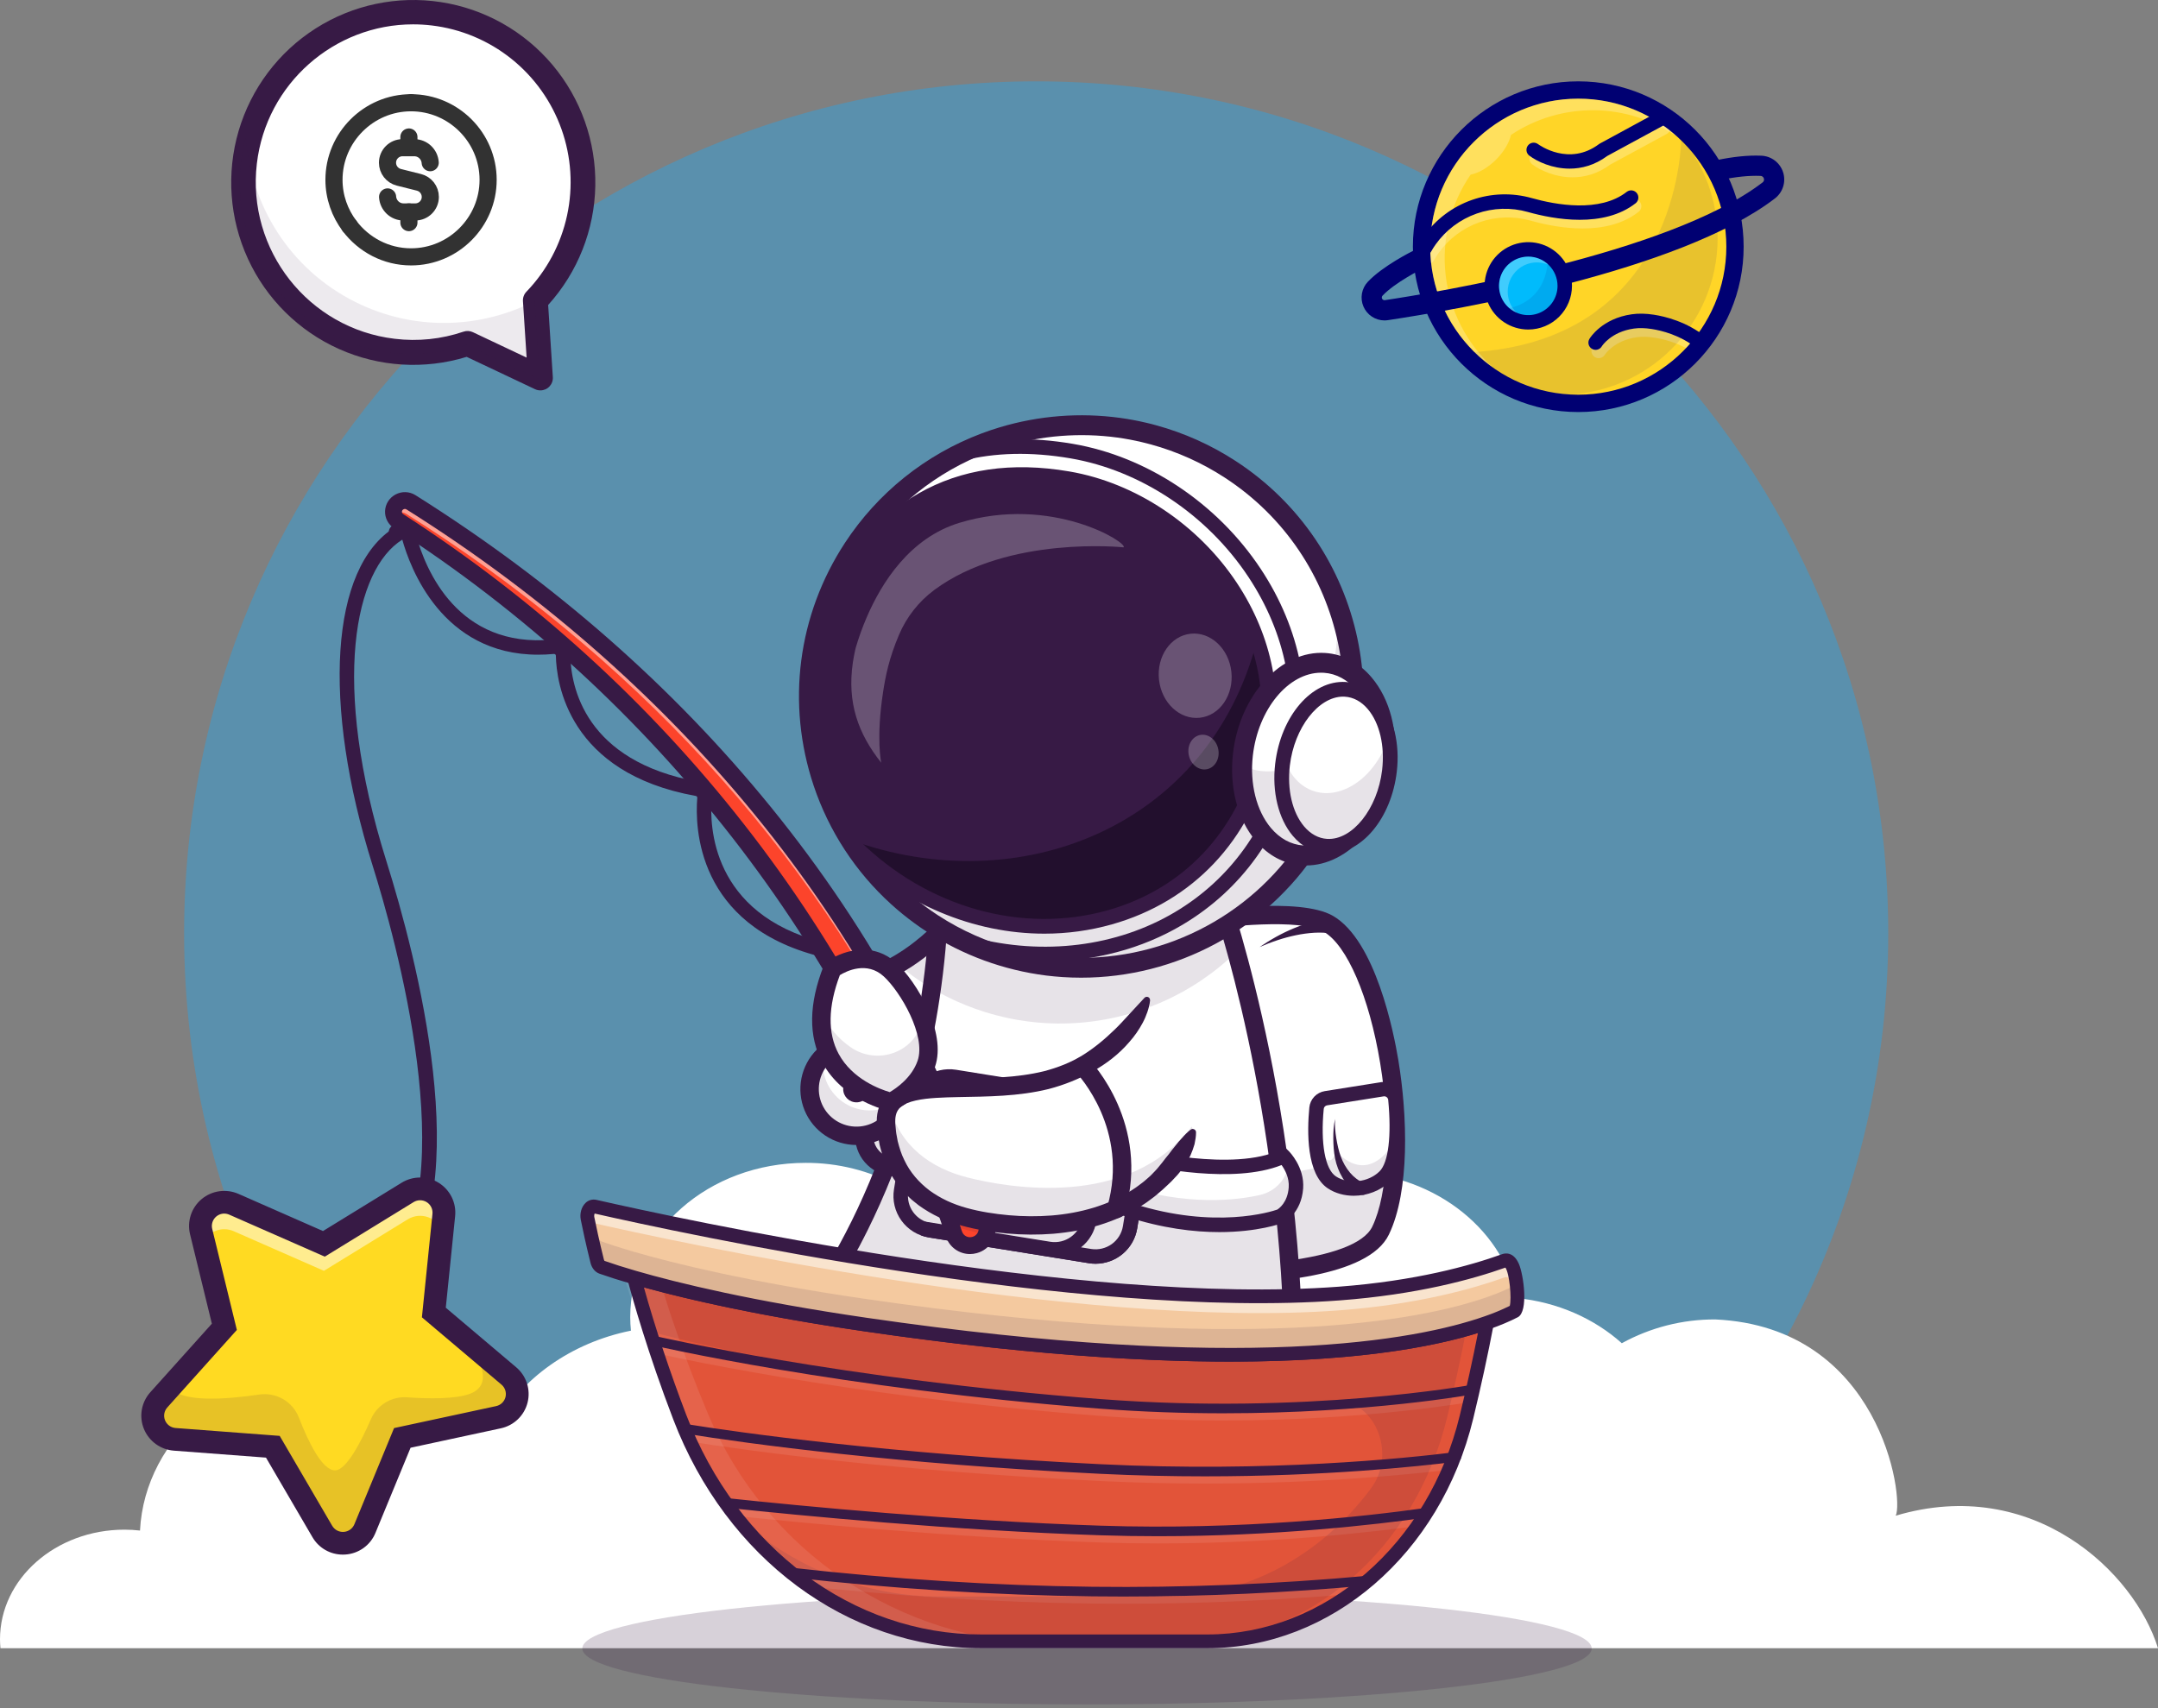 <svg width="504" height="399" viewBox="0 0 504 399" fill="none" xmlns="http://www.w3.org/2000/svg">
<rect x="0" y="0" width="504" height="399" fill="#808080" stroke="none"/>
<path opacity="0.4" d="M367.969 372C412.544 335.511 441 280.067 441 217.973C441 108.084 351.903 19 242 19C132.097 19 43 108.085 43 217.973C43 280.067 71.453 335.511 116.03 372C153.132 371.268 196.143 370.849 242.003 370.849C287.863 370.849 330.868 371.268 367.969 372Z" fill="#22A7F0"/>
<path d="M442.752 354.043C444.724 349.823 439.192 309.987 400.616 308.202C392.984 308.167 385.468 310.079 378.775 313.758C372.369 308.022 363.8 304.16 354.227 303.213C350.724 286.434 334.038 273.719 313.964 273.719C306.925 273.691 299.976 275.313 293.672 278.455C291.657 279.465 289.305 279.546 287.142 278.876L286.755 278.76C284.774 278.202 283.056 276.955 281.908 275.242C274.857 264.348 261.562 257 246.306 257C230.241 257 216.341 265.143 209.638 276.995C203.03 273.44 195.641 271.595 188.142 271.627C165.526 271.627 147.19 287.767 147.19 307.676C147.19 308.737 147.253 309.785 147.356 310.823C133.363 313.647 121.758 321.97 115.649 333.081C107.048 323.945 94.062 318.126 79.531 318.126C54.351 318.126 33.819 335.594 32.696 357.514C31.495 357.38 30.288 357.312 29.08 357.309C13.021 357.309 0 368.771 0 382.909C0 383.613 0.04 384.31 0.103 385H504C498.523 367.243 474.801 344.518 442.752 354.043Z" fill="white"/>
<path d="M368.603 94.226C388.817 94.226 405.204 77.839 405.204 57.625C405.204 37.41 388.817 21.024 368.603 21.024C348.389 21.024 332.002 37.41 332.002 57.625C332.002 77.839 348.389 94.226 368.603 94.226Z" fill="#FFD527"/>
<path d="M368.603 96.249C347.306 96.249 329.979 78.922 329.979 57.625C329.979 36.327 347.306 19 368.603 19C389.901 19 407.228 36.329 407.228 57.625C407.228 78.921 389.901 96.249 368.603 96.249ZM368.603 23.047C349.537 23.047 334.026 38.559 334.026 57.625C334.026 76.691 349.537 92.2 368.603 92.2C387.669 92.2 403.186 76.688 403.186 57.625C403.186 38.561 387.669 23.047 368.603 23.047Z" fill="#000072"/>
<g opacity="0.5">
<path opacity="0.5" d="M374.12 35.686C367.135 40.926 360.178 35.908 359.874 35.686C359.515 35.428 359.069 35.321 358.632 35.388C358.195 35.455 357.802 35.691 357.537 36.045C357.272 36.399 357.157 36.843 357.216 37.281C357.275 37.72 357.504 38.117 357.853 38.388C359.714 39.784 363.216 41.417 367.258 41.417C370.048 41.417 373.098 40.637 376.042 38.463L389.272 31.28C389.593 31.104 389.848 30.828 389.998 30.494C389.116 29.798 388.202 29.146 387.255 28.536L374.328 35.549C374.255 35.59 374.186 35.636 374.12 35.686Z" fill="white"/>
</g>
<g opacity="0.5">
<path opacity="0.5" d="M334.918 60.772C335.237 60.192 335.592 59.633 335.98 59.097C338.351 55.776 341.689 53.267 345.539 51.914C349.388 50.561 353.562 50.429 357.489 51.538C363.692 53.29 375.216 55.351 382.695 49.477C383.047 49.201 383.275 48.796 383.329 48.352C383.382 47.908 383.257 47.461 382.981 47.109C382.705 46.757 382.3 46.529 381.856 46.476C381.412 46.422 380.965 46.547 380.613 46.824C374.306 51.776 363.993 49.868 358.407 48.292C354.034 47.06 349.395 47.139 345.067 48.521C340.739 49.903 336.913 52.525 334.063 56.063C334.04 56.581 334.022 57.101 334.022 57.625C334.024 58.906 334.098 60.187 334.241 61.46C334.529 61.302 334.765 61.062 334.918 60.772Z" fill="white"/>
</g>
<g opacity="0.5">
<path opacity="0.5" d="M386.942 75.543C385.036 75.247 383.341 75.214 381.764 75.439C374.801 76.44 372.013 80.959 371.898 81.15C371.682 81.533 371.624 81.985 371.737 82.41C371.849 82.834 372.123 83.198 372.5 83.425C372.876 83.651 373.326 83.721 373.754 83.621C374.182 83.52 374.553 83.257 374.79 82.886C374.81 82.852 376.937 79.536 382.241 78.779C383.483 78.6 384.853 78.636 386.425 78.878C388.989 79.28 391.469 80.098 393.769 81.301C394.556 80.467 395.3 79.594 396.001 78.683C393.192 77.106 390.124 76.043 386.942 75.543Z" fill="white"/>
</g>
<g opacity="0.3">
<path opacity="0.3" d="M347.493 87.976C352.75 90.756 358.608 92.207 364.556 92.2C384.769 92.2 401.155 75.814 401.155 55.599C401.163 47.046 398.161 38.763 392.675 32.201C392.541 37.624 389.936 81.147 340.991 82.397C344.103 85.775 347.821 88.54 351.953 90.547C350.408 89.796 348.917 88.936 347.493 87.976Z" fill="#000072"/>
</g>
<g opacity="0.5">
<path opacity="0.5" d="M368.603 23.048C362.555 23.043 356.613 24.636 351.378 27.665C346.654 30.393 342.638 34.193 339.652 38.758C335.977 44.364 334.022 50.922 334.027 57.625C334.027 69.291 339.841 79.617 348.716 85.882C342.536 80.272 338.599 72.612 337.634 64.322C336.668 56.031 338.74 47.672 343.466 40.792C345.294 40.438 347.473 39.207 349.404 37.281C351.264 35.42 352.487 33.306 352.883 31.516C358.677 27.662 365.502 25.652 372.46 25.75C379.418 25.849 386.184 28.05 391.867 32.066C385.512 26.258 377.212 23.041 368.603 23.048Z" fill="white"/>
</g>
<path d="M366.582 39.39C362.542 39.39 359.041 37.757 357.179 36.36C356.821 36.093 356.584 35.694 356.52 35.251C356.456 34.808 356.571 34.358 356.839 34C357.106 33.642 357.506 33.405 357.948 33.341C358.391 33.277 358.841 33.392 359.199 33.66C359.508 33.887 366.46 38.901 373.446 33.66C373.511 33.61 373.58 33.566 373.652 33.527L386.988 26.285C387.381 26.071 387.843 26.023 388.272 26.15C388.701 26.277 389.061 26.569 389.275 26.962C389.488 27.355 389.537 27.817 389.41 28.245C389.283 28.674 388.991 29.035 388.598 29.249L375.368 36.433C372.424 38.61 369.374 39.39 366.582 39.39Z" fill="#000072"/>
<path d="M332.748 59.657C332.459 59.656 332.175 59.582 331.924 59.44C331.672 59.298 331.461 59.094 331.311 58.847C331.16 58.6 331.076 58.319 331.066 58.031C331.055 57.742 331.119 57.455 331.251 57.198C331.642 56.479 332.078 55.786 332.558 55.123C335.332 51.234 339.239 48.296 343.745 46.712C348.252 45.127 353.137 44.972 357.735 46.268C363.317 47.843 373.635 49.755 379.941 44.801C380.294 44.537 380.736 44.422 381.173 44.479C381.61 44.537 382.008 44.763 382.28 45.11C382.552 45.456 382.678 45.896 382.63 46.334C382.583 46.773 382.365 47.175 382.025 47.455C374.544 53.323 363.02 51.267 356.819 49.514C352.892 48.406 348.718 48.537 344.868 49.89C341.018 51.243 337.68 53.752 335.31 57.074C334.922 57.611 334.567 58.17 334.247 58.75C334.104 59.023 333.888 59.253 333.624 59.413C333.36 59.573 333.057 59.657 332.748 59.657Z" fill="#000072"/>
<path d="M397.318 81.713C396.935 81.713 396.564 81.582 396.265 81.342C392.411 78.254 388.026 77.202 385.756 76.85C384.182 76.606 382.813 76.573 381.57 76.752C376.266 77.509 374.14 80.825 374.128 80.86C374.017 81.056 373.868 81.229 373.69 81.367C373.511 81.505 373.307 81.606 373.089 81.663C372.871 81.721 372.644 81.735 372.42 81.703C372.197 81.671 371.982 81.595 371.789 81.479C371.595 81.363 371.427 81.209 371.294 81.027C371.161 80.845 371.066 80.638 371.014 80.418C370.963 80.199 370.956 79.971 370.994 79.749C371.032 79.526 371.114 79.314 371.235 79.124C371.351 78.932 374.138 74.401 381.1 73.412C382.675 73.187 384.373 73.222 386.28 73.516C388.882 73.92 393.915 75.131 398.382 78.71C398.656 78.928 398.855 79.226 398.952 79.563C399.049 79.9 399.039 80.258 398.923 80.589C398.807 80.919 398.591 81.205 398.304 81.407C398.018 81.609 397.676 81.717 397.326 81.716L397.318 81.713Z" fill="#000072"/>
<path d="M323.315 74.846C322.274 74.838 321.257 74.528 320.39 73.951C319.523 73.375 318.843 72.559 318.433 71.602C318.023 70.645 317.901 69.589 318.081 68.564C318.262 67.539 318.738 66.588 319.451 65.829C322.953 62.108 329.805 58.701 330.096 58.558C330.656 58.292 331.298 58.258 331.883 58.461C332.469 58.665 332.95 59.091 333.225 59.647C333.499 60.203 333.544 60.844 333.349 61.432C333.155 62.021 332.737 62.51 332.185 62.792C332.122 62.824 325.805 65.965 322.891 69.064C322.801 69.159 322.744 69.279 322.726 69.409C322.708 69.538 322.731 69.67 322.791 69.785C322.852 69.901 322.947 69.995 323.063 70.054C323.18 70.113 323.312 70.134 323.441 70.114C334.295 68.484 389.561 59.498 411.618 42.636C411.772 42.536 411.887 42.388 411.947 42.215C412.007 42.042 412.008 41.855 411.95 41.681C411.897 41.503 411.786 41.348 411.635 41.24C411.484 41.132 411.302 41.078 411.116 41.084C408.476 40.977 405.347 41.299 401.813 42.048C401.201 42.177 400.561 42.058 400.036 41.716C399.511 41.375 399.144 40.839 399.014 40.226C398.884 39.613 399.004 38.974 399.345 38.449C399.687 37.924 400.223 37.556 400.836 37.426C404.755 36.598 408.278 36.243 411.309 36.366C412.462 36.401 413.576 36.794 414.496 37.49C415.417 38.185 416.098 39.15 416.447 40.249C416.796 41.349 416.794 42.53 416.443 43.629C416.092 44.728 415.408 45.69 414.487 46.384C392.081 63.511 339.672 72.453 324.142 74.784C323.868 74.825 323.592 74.846 323.315 74.846Z" fill="#000072"/>
<path d="M360.19 74.645C364.537 72.844 366.601 67.861 364.801 63.513C363 59.166 358.016 57.102 353.669 58.903C349.322 60.703 347.258 65.687 349.058 70.034C350.859 74.381 355.843 76.446 360.19 74.645Z" fill="#00BBFC"/>
<path d="M356.928 76.974C354.91 76.974 352.937 76.376 351.258 75.254C349.58 74.133 348.272 72.539 347.5 70.674C346.727 68.809 346.525 66.757 346.919 64.777C347.313 62.798 348.285 60.979 349.712 59.552C351.139 58.125 352.958 57.153 354.937 56.759C356.917 56.365 358.969 56.567 360.834 57.34C362.699 58.112 364.293 59.42 365.414 61.099C366.536 62.777 367.134 64.75 367.134 66.769C367.131 69.474 366.055 72.068 364.142 73.982C362.228 75.895 359.634 76.971 356.928 76.974ZM356.928 59.943C355.577 59.943 354.256 60.344 353.132 61.095C352.009 61.845 351.133 62.913 350.616 64.161C350.099 65.409 349.964 66.783 350.227 68.109C350.491 69.434 351.142 70.651 352.097 71.607C353.053 72.562 354.27 73.213 355.595 73.477C356.921 73.74 358.295 73.605 359.543 73.088C360.792 72.571 361.859 71.695 362.609 70.572C363.36 69.448 363.761 68.127 363.761 66.776C363.759 64.964 363.038 63.227 361.758 61.947C360.477 60.666 358.74 59.945 356.928 59.943Z" fill="#000072"/>
<g opacity="0.5">
<path opacity="0.5" d="M352.121 68.124C352.12 66.992 352.401 65.878 352.938 64.882C353.474 63.886 354.25 63.038 355.195 62.416C356.141 61.794 357.226 61.417 358.353 61.318C359.48 61.219 360.614 61.402 361.654 61.849C360.932 61.157 360.068 60.631 359.121 60.31C358.174 59.988 357.168 59.879 356.174 59.988C355.18 60.098 354.223 60.425 353.369 60.946C352.515 61.467 351.786 62.169 351.234 63.002C350.681 63.836 350.319 64.78 350.171 65.769C350.024 66.758 350.096 67.767 350.381 68.726C350.667 69.684 351.16 70.568 351.824 71.315C352.489 72.062 353.31 72.654 354.229 73.049C353.563 72.413 353.032 71.649 352.67 70.802C352.308 69.956 352.121 69.045 352.121 68.124Z" fill="white"/>
</g>
<g opacity="0.3">
<path opacity="0.3" d="M361.481 60.154C361.481 60.154 362.155 70.949 350.686 72.299C350.686 72.299 359.457 77.695 365.528 70.273C365.528 70.273 366.878 62.179 361.481 60.154Z" fill="#000072"/>
</g>
<path d="M253.871 398.13C318.969 398.13 371.741 392.281 371.741 385.065C371.741 377.849 318.969 372 253.871 372C188.772 372 136 377.849 136 385.065C136 392.281 188.772 398.13 253.871 398.13Z" fill="#371A45" fill-opacity="0.2"/>
<path d="M124.747 70.107C130.828 63.895 134.674 55.873 135.689 47.281C138.286 25.589 122.623 5.921 100.711 3.352C78.799 0.783 58.929 16.288 56.334 37.979C53.739 59.671 69.401 79.34 91.314 81.91C97.204 82.607 103.177 81.992 108.795 80.111L125.933 88.114L124.747 70.107Z" fill="white"/>
<g opacity="0.5">
<path opacity="0.5" d="M99.892 10.427C120.438 12.86 135.505 30.424 135.276 50.656C135.596 49.264 135.842 47.855 136.013 46.437C138.617 24.441 122.897 4.498 100.903 1.893C78.908 -0.711 58.964 15.009 56.359 37.003C56.191 38.429 56.099 39.863 56.083 41.298C60.581 21.56 79.337 7.999 99.892 10.427Z" fill="white"/>
</g>
<path d="M126.21 91.188C126.608 91.188 127.002 91.106 127.368 90.948C127.733 90.789 128.062 90.557 128.335 90.265C128.607 89.974 128.817 89.63 128.951 89.254C129.085 88.878 129.141 88.478 129.114 88.08L128.02 71.239C134.933 63.598 138.846 53.703 139.033 43.39C139.22 33.077 135.669 23.046 129.038 15.158C122.406 7.269 113.146 2.059 102.973 0.494C92.8 -1.072 82.406 1.114 73.719 6.645C65.032 12.176 58.642 20.677 55.733 30.571C52.824 40.465 53.595 51.081 57.902 60.449C62.209 69.817 69.761 77.302 79.155 81.514C88.549 85.727 99.15 86.381 108.989 83.356L124.96 90.911C125.351 91.095 125.778 91.189 126.21 91.188ZM96.468 5.688C97.923 5.688 99.376 5.774 100.82 5.945C107.622 6.751 114.064 9.446 119.42 13.725C124.775 18.004 128.832 23.697 131.132 30.163C133.433 36.629 133.885 43.61 132.439 50.319C130.993 57.029 127.705 63.2 122.947 68.138C122.665 68.431 122.447 68.779 122.307 69.161C122.168 69.543 122.109 69.95 122.135 70.356L122.992 83.528L110.441 77.594C109.759 77.272 108.98 77.227 108.265 77.469C103.096 79.226 97.598 79.796 92.179 79.136C72.049 76.747 57.606 58.386 59.99 38.207C62.193 19.494 78.111 5.688 96.468 5.688Z" fill="#371A45"/>
<g opacity="0.3">
<path opacity="0.3" d="M125.225 70.126C112.476 76.795 96.819 77.46 82.97 70.528C67.613 62.84 58.401 47.772 57.456 31.778C56.898 33.777 56.495 35.817 56.251 37.878C53.646 59.874 69.367 79.815 91.363 82.422C97.274 83.128 103.269 82.505 108.909 80.597L126.111 88.712L124.921 70.454C125.025 70.347 125.123 70.236 125.225 70.126Z" fill="#371A45"/>
</g>
<g clip-path="url(#clip0_1505_953)">
<path d="M200.03 229.092V250.406H239.538L234.902 237.693L225.23 211.177C225.23 211.177 222.944 214.437 218.96 218.223C216.482 220.588 213.328 223.156 209.666 225.264C206.758 226.936 203.524 228.324 200.03 229.092Z" fill="white"/>
<path d="M242.61 252.552H197.876V227.368L199.566 226.998C213.526 223.933 223.366 210.088 223.464 209.949L225.836 206.564L242.61 252.552ZM202.182 248.262H236.465L224.524 215.518C220.702 219.954 212.71 227.85 202.184 230.768L202.182 248.262Z" fill="#371A45"/>
<path d="M279.307 215.259C279.307 215.259 302.864 211.532 310.228 215.778C323.498 223.428 330.843 270.047 322.436 287.458C316.266 300.239 271.855 297.489 271.855 297.489" fill="white"/>
<g opacity="0.35">
<path opacity="0.35" d="M322.432 287.458C316.263 300.239 271.852 297.488 271.852 297.488L273.891 274.972C283.531 275.325 316.574 275.712 321.833 264.82C323.473 261.424 324.514 256.917 325.025 251.806C326.826 265.453 326.276 279.505 322.432 287.458Z" fill="#371A45"/>
</g>
<path d="M282.2 299.925C276.961 299.925 272.997 299.708 271.723 299.629C271.161 299.584 270.639 299.321 270.269 298.896C269.9 298.472 269.712 297.919 269.747 297.358C269.782 296.797 270.037 296.273 270.456 295.897C270.876 295.521 271.426 295.324 271.99 295.349C288.606 296.373 316.461 294.886 320.495 286.528C324.186 278.881 324.908 263.878 322.335 248.306C319.776 232.817 314.6 220.776 309.149 217.635C303.65 214.464 285.985 216.373 279.645 217.377C279.081 217.466 278.504 217.328 278.042 216.994C277.58 216.66 277.27 216.157 277.18 215.595C277.091 215.033 277.229 214.459 277.564 213.998C277.9 213.538 278.405 213.229 278.969 213.14C281.457 212.747 303.507 209.425 311.3 213.925C321.259 219.666 325.512 241.162 326.578 247.613C328.732 260.651 329.281 278.21 324.37 288.391C319.561 298.363 296.283 299.923 282.2 299.925Z" fill="#371A45"/>
<path d="M322.873 254.436L309.674 256.532C309.101 256.622 308.574 256.9 308.177 257.32C307.779 257.741 307.533 258.281 307.477 258.857C307.059 263.19 306.615 273.25 311.058 276.19C314.747 278.631 320.336 277.844 323.396 274.794C326.817 271.385 326.36 261.593 325.896 256.765C325.862 256.409 325.755 256.065 325.582 255.752C325.409 255.44 325.174 255.166 324.891 254.948C324.607 254.73 324.282 254.572 323.935 254.483C323.588 254.395 323.227 254.379 322.873 254.436Z" fill="white"/>
<g opacity="0.35">
<path opacity="0.35" d="M307.478 258.858C307.058 263.19 306.615 273.25 311.06 276.19C314.748 278.631 320.336 277.844 323.397 274.794C325.5 272.694 326.138 268.184 326.208 263.898C325.788 266.071 324.992 267.874 323.919 269.102C317.766 276.139 312.129 268.913 312.129 268.913C312.129 268.913 311.417 270.84 310.734 271.003C307.88 271.676 307.724 262.618 307.752 257.925C307.601 258.215 307.508 258.532 307.478 258.858Z" fill="#371A45"/>
</g>
<path d="M316.167 279.313C314.007 279.313 311.877 278.752 310.124 277.593C305.094 274.264 305.253 264.324 305.795 258.696C305.887 257.75 306.292 256.861 306.946 256.168C307.6 255.476 308.466 255.019 309.409 254.87L322.608 252.772C323.19 252.68 323.784 252.707 324.355 252.852C324.925 252.997 325.46 253.258 325.926 253.617C326.392 253.976 326.779 254.427 327.063 254.94C327.347 255.454 327.522 256.021 327.578 256.605C328.235 263.433 328.254 272.339 324.592 275.985C322.403 278.172 319.254 279.313 316.167 279.313ZM323.14 256.098L309.94 258.193C309.737 258.225 309.55 258.323 309.409 258.472C309.268 258.621 309.18 258.813 309.16 259.017C308.384 267.072 309.47 273.115 311.994 274.787C314.933 276.732 319.607 276.19 322.2 273.604C324.268 271.543 325.017 265.308 324.215 256.924C324.203 256.797 324.165 256.675 324.103 256.564C324.042 256.452 323.958 256.355 323.857 256.277C323.756 256.2 323.64 256.144 323.517 256.113C323.393 256.082 323.265 256.076 323.139 256.097L323.14 256.098Z" fill="#371A45"/>
<path d="M317.281 278.807C317.046 278.693 316.82 278.562 316.605 278.414C316.416 278.285 316.231 278.152 316.061 278.011C315.719 277.74 315.397 277.444 315.096 277.128C314.509 276.518 313.993 275.844 313.558 275.119C312.717 273.724 312.126 272.194 311.811 270.598C311.495 269.038 311.404 267.475 311.391 265.946C311.391 264.412 311.431 262.853 311.834 261.375C311.664 262.888 311.866 264.406 312.091 265.887C312.338 267.382 312.655 268.844 313.164 270.212C313.65 271.555 314.366 272.804 315.282 273.902C315.716 274.426 316.21 274.899 316.753 275.311C317.012 275.51 317.284 275.691 317.568 275.853C317.707 275.935 317.847 276.003 317.984 276.068C318.092 276.123 318.206 276.167 318.322 276.2C318.538 276.21 318.748 276.268 318.939 276.368C319.129 276.469 319.295 276.61 319.424 276.782C319.554 276.954 319.643 277.153 319.687 277.363C319.73 277.574 319.726 277.791 319.676 278C319.625 278.209 319.529 278.404 319.393 278.571C319.258 278.739 319.088 278.875 318.894 278.969C318.7 279.063 318.488 279.113 318.272 279.116C318.056 279.119 317.843 279.074 317.646 278.985L317.281 278.807Z" fill="#371A45"/>
<path d="M310.96 218.092C310.831 218.054 310.699 218.026 310.565 218.009C310.413 217.979 310.241 217.964 310.078 217.94C309.74 217.906 309.402 217.874 309.054 217.863C308.36 217.826 307.651 217.845 306.938 217.877C305.489 217.967 304.05 218.162 302.63 218.461C301.182 218.764 299.752 219.15 298.349 219.617C297.64 219.841 296.948 220.12 296.241 220.371L294.164 221.23L296.052 219.995C296.701 219.616 297.343 219.209 298.008 218.848C299.341 218.105 300.715 217.439 302.125 216.854C303.561 216.257 305.038 215.765 306.544 215.382C307.312 215.199 308.088 215.032 308.889 214.922C309.286 214.86 309.694 214.821 310.108 214.785C310.318 214.774 310.521 214.755 310.742 214.752C310.983 214.742 311.224 214.746 311.465 214.764L311.793 214.788C312.252 214.823 312.678 215.039 312.978 215.387C313.277 215.735 313.426 216.187 313.391 216.644C313.356 217.101 313.14 217.526 312.79 217.825C312.441 218.123 311.987 218.271 311.528 218.236C311.332 218.22 311.14 218.171 310.96 218.092Z" fill="#371A45"/>
<path d="M185.214 310.982L301.921 333.503C302.696 312.29 301.384 292.381 299.193 274.986C296.319 252.24 291.949 233.795 288.785 222.308C286.491 214.003 284.834 209.333 284.834 209.333C284.834 209.333 221.524 176.447 219.122 215.81C219.074 216.619 219.02 217.423 218.96 218.223C218.638 222.582 218.191 226.799 217.62 230.872C216.709 237.443 215.451 243.962 213.852 250.402C212.38 256.333 210.611 262.187 208.552 267.941C198.515 295.93 185.214 310.982 185.214 310.982Z" fill="white"/>
<g opacity="0.35">
<path opacity="0.35" d="M185.214 310.982L301.921 333.503C302.696 312.29 301.384 292.381 299.193 274.986C294.285 276.627 286.801 278.45 277.149 278.782C253.684 279.587 223.11 276.284 208.552 267.946C198.515 295.93 185.214 310.982 185.214 310.982Z" fill="#371A45"/>
</g>
<path d="M303.979 336.087L181.112 312.376L183.597 309.57C183.671 309.487 191.117 300.958 198.918 285.183C206.105 270.638 215.072 246.774 216.973 215.686C217.502 207.027 220.864 200.893 226.965 197.455C245.77 186.86 284.207 206.588 285.833 207.433L286.584 207.823L286.868 208.619C287.065 209.173 306.582 264.922 304.075 333.584L303.979 336.087ZM189.122 309.552L299.85 330.917C301.652 268.667 285.409 217.797 283.079 210.851C277.641 208.157 244.524 192.478 229.078 201.186C224.262 203.9 221.706 208.728 221.266 215.942C219.317 247.826 210.092 272.308 202.696 287.234C197.226 298.273 192.002 305.772 189.122 309.552Z" fill="#371A45"/>
<g opacity="0.35">
<path opacity="0.35" d="M249.261 294.446C249.01 295.269 248.773 296.076 248.549 296.866C248.77 296.069 249.006 295.265 249.261 294.446Z" fill="#371A45"/>
</g>
<g opacity="0.35">
<path opacity="0.35" d="M215.042 253.509C213.179 261.833 211.831 269.077 211.052 275.158C211.519 269.464 212.876 262.202 215.042 253.509Z" fill="#371A45"/>
</g>
<path d="M214.197 270.484C217.024 267.666 217.024 263.099 214.197 260.282C211.369 257.465 206.785 257.465 203.957 260.282C201.13 263.099 201.13 267.666 203.957 270.484C206.785 273.301 211.369 273.301 214.197 270.484Z" fill="white"/>
<g opacity="0.35">
<path opacity="0.35" d="M201.864 264.786C201.785 265.73 201.894 266.68 202.184 267.583C202.474 268.485 202.939 269.321 203.554 270.044C204.168 270.767 204.919 271.362 205.765 271.796C206.61 272.23 207.533 272.493 208.48 272.571C209.428 272.65 210.382 272.541 211.287 272.253C212.193 271.964 213.032 271.5 213.758 270.888C214.483 270.276 215.081 269.527 215.516 268.685C215.951 267.843 216.216 266.923 216.294 265.979C216.385 264.916 216.235 263.847 215.856 262.849C215.169 264.031 214.159 264.994 212.944 265.627C211.729 266.259 210.358 266.535 208.992 266.422C207.626 266.309 206.32 265.812 205.226 264.989C204.132 264.165 203.295 263.049 202.813 261.77C202.274 262.692 201.95 263.723 201.864 264.786Z" fill="#371A45"/>
</g>
<path d="M209.092 274.742C208.829 274.742 208.565 274.731 208.304 274.709C205.86 274.505 203.593 273.355 201.99 271.506C200.387 269.657 199.575 267.256 199.728 264.817C199.881 262.378 200.987 260.096 202.809 258.46C204.631 256.825 207.024 255.965 209.474 256.066C211.924 256.168 214.238 257.221 215.917 259.002C217.597 260.782 218.51 263.147 218.46 265.59C218.41 268.033 217.401 270.359 215.65 272.07C213.899 273.781 211.545 274.74 209.092 274.742ZM209.068 260.314C207.735 260.315 206.456 260.835 205.504 261.764C204.552 262.693 204.004 263.957 203.976 265.284C203.948 266.611 204.443 267.896 205.355 268.864C206.267 269.832 207.524 270.405 208.855 270.461C210.186 270.517 211.486 270.05 212.477 269.162C213.467 268.274 214.069 267.035 214.153 265.71C214.237 264.385 213.796 263.08 212.926 262.075C212.056 261.069 210.825 260.444 209.497 260.332C209.354 260.326 209.216 260.314 209.068 260.314Z" fill="#371A45"/>
<g opacity="0.35">
<path opacity="0.35" d="M211.799 272.751C213.725 265.543 214.914 258.16 215.35 250.715C214.736 254.733 213.904 258.715 212.856 262.644C211.569 267.479 210.776 272.587 210.682 277.677C210.994 276.014 211.37 274.367 211.799 272.751Z" fill="#371A45"/>
</g>
<path d="M217.203 287.391L254.577 293.406C256.711 293.743 258.892 293.226 260.644 291.966C262.396 290.706 263.576 288.807 263.927 286.683L267.139 266.867C267.432 265.019 267.079 263.127 266.139 261.508C265.198 259.889 263.727 258.642 261.972 257.976C261.463 257.782 260.934 257.641 260.395 257.555L223.028 251.54C220.893 251.2 218.711 251.717 216.959 252.977C215.206 254.237 214.026 256.138 213.677 258.263L211.131 273.956L210.461 278.077C210.123 280.202 210.642 282.374 211.906 284.119C213.169 285.864 215.073 287.04 217.203 287.391Z" fill="white"/>
<g opacity="0.35">
<path opacity="0.35" d="M217.204 287.391L254.578 293.406C256.711 293.743 258.893 293.226 260.645 291.966C262.397 290.706 263.577 288.807 263.928 286.683L267.139 266.867C267.433 265.019 267.08 263.127 266.139 261.508C265.199 259.889 263.728 258.642 261.973 257.976C259.623 259.038 258.129 259.72 258.129 259.72C253.73 275.332 247.898 282.532 228.022 279.664C219.444 278.424 214.253 276.255 211.124 273.956L210.454 278.077C210.116 280.203 210.637 282.376 211.901 284.121C213.166 285.866 215.072 287.042 217.204 287.391Z" fill="#371A45"/>
</g>
<path d="M255.884 295.196C255.355 295.196 254.828 295.153 254.306 295.069L216.934 289.059C214.359 288.641 212.055 287.223 210.528 285.115C209.001 283.007 208.375 280.381 208.788 277.815L212.002 257.997C212.421 255.431 213.845 253.135 215.961 251.614C218.076 250.092 220.711 249.469 223.288 249.881L260.659 255.897C263.234 256.314 265.538 257.731 267.066 259.837C268.593 261.944 269.22 264.569 268.809 267.135L265.595 286.953C265.216 289.248 264.033 291.336 262.256 292.845C260.479 294.353 258.223 295.186 255.888 295.196H255.884ZM221.721 253.117C220.187 253.119 218.703 253.665 217.535 254.656C216.368 255.648 215.591 257.02 215.345 258.529L212.131 278.347C211.86 280.032 212.271 281.756 213.273 283.14C214.276 284.524 215.789 285.455 217.479 285.73L254.849 291.746C256.54 292.012 258.268 291.601 259.657 290.602C261.045 289.604 261.981 288.099 262.26 286.417L265.474 266.598C265.745 264.912 265.334 263.188 264.331 261.804C263.329 260.42 261.816 259.489 260.125 259.215L222.755 253.2C222.413 253.144 222.067 253.117 221.721 253.117Z" fill="#371A45"/>
<path d="M215.729 287.003C216.205 287.183 216.7 287.314 217.204 287.391L254.578 293.406C256.124 293.65 257.707 293.447 259.141 292.821C260.574 292.195 261.797 291.171 262.664 289.872C263.309 288.912 263.738 287.823 263.92 286.682L265.351 277.88L265.823 274.975L267.137 266.867C267.476 264.741 266.957 262.568 265.692 260.822C264.428 259.076 262.521 257.9 260.389 257.551L252.313 256.252C254.097 256.898 255.599 258.142 256.563 259.771C257.527 261.399 257.892 263.311 257.596 265.179L255.863 275.883L254.384 285C254.032 287.124 252.852 289.022 251.1 290.282C249.348 291.542 247.167 292.06 245.034 291.723L215.729 287.003Z" fill="white"/>
<g opacity="0.35">
<path opacity="0.35" d="M215.729 287.002C216.205 287.183 216.7 287.314 217.204 287.391L254.578 293.406C256.711 293.743 258.891 293.225 260.642 291.965C262.393 290.705 263.571 288.805 263.92 286.681L265.823 274.975C264.546 276.892 262.443 279.159 259.701 278.991C258.194 278.902 256.907 277.605 255.863 275.886L254.384 285.003C254.032 287.127 252.851 289.026 251.1 290.285C249.348 291.545 247.167 292.063 245.034 291.726L215.729 287.002Z" fill="#371A45"/>
</g>
<path d="M255.888 295.196C255.359 295.196 254.832 295.153 254.31 295.069L216.938 289.052C216.323 288.956 215.719 288.799 215.136 288.582L215.998 285.343L245.309 290.063C247 290.329 248.727 289.918 250.115 288.919C251.502 287.921 252.437 286.417 252.715 284.734L255.928 264.916C256.167 263.435 255.879 261.918 255.115 260.625C254.351 259.333 253.159 258.347 251.743 257.836L252.587 254.591L260.659 255.89C263.234 256.31 265.536 257.73 267.063 259.837C268.589 261.945 269.216 264.569 268.805 267.136L265.592 286.951C265.215 289.246 264.033 291.334 262.256 292.844C260.48 294.353 258.224 295.187 255.89 295.196H255.888ZM252.475 291.362L254.851 291.745C256.542 292.01 258.269 291.599 259.656 290.601C261.044 289.603 261.979 288.099 262.258 286.417L265.471 266.599C265.738 264.914 265.325 263.192 264.323 261.809C263.322 260.425 261.811 259.493 260.122 259.214L258.002 258.878C259.188 260.854 259.636 263.184 259.267 265.457L256.054 285.275C255.669 287.679 254.391 289.851 252.475 291.362Z" fill="#371A45"/>
<path d="M241.227 272.882C241.114 273.616 241.227 279.697 241.227 279.697L245.421 280.347C248.309 280.796 251.115 278.179 251.69 274.504C252.264 270.828 250.388 267.487 247.5 267.039L243.306 266.388C243.306 266.388 241.414 271.688 241.227 272.882Z" fill="#22A7F0"/>
<g opacity="0.35">
<path opacity="0.35" d="M241.227 272.882C241.114 273.616 241.227 279.697 241.227 279.697L245.421 280.347C248.309 280.796 251.115 278.179 251.69 274.504C252.264 270.828 250.388 267.487 247.5 267.039L243.306 266.388C243.306 266.388 241.414 271.688 241.227 272.882Z" fill="#371A45"/>
</g>
<path d="M246.076 282.007C245.772 282.007 245.468 281.983 245.167 281.937L242.254 281.488C241.518 281.376 240.846 281.007 240.358 280.447C239.869 279.887 239.596 279.173 239.587 278.431C239.517 273.367 239.597 272.856 239.631 272.638C239.674 272.366 239.802 271.538 241.35 267.076C241.591 266.379 242.07 265.79 242.704 265.409C243.337 265.029 244.084 264.882 244.814 264.995L247.743 265.45C251.507 266.033 253.991 270.206 253.28 274.752C252.942 276.884 251.967 278.792 250.521 280.147C249.215 281.364 247.665 282.007 246.076 282.007ZM242.815 278.317L245.665 278.758C246.554 278.896 247.5 278.556 248.316 277.797C249.236 276.938 249.867 275.68 250.09 274.257C250.519 271.512 249.217 268.933 247.247 268.628L244.382 268.179C243.335 271.199 242.891 272.705 242.824 273.118C242.787 273.424 242.77 274.962 242.815 278.317Z" fill="#371A45"/>
<path d="M247.497 273.861C248.071 270.186 246.195 266.844 243.307 266.396C240.419 265.948 237.612 268.564 237.038 272.239C236.464 275.914 238.339 279.256 241.227 279.704C244.116 280.152 246.922 277.536 247.497 273.861Z" fill="#22A7F0"/>
<path d="M247.493 273.853C247.379 274.588 247.168 275.306 246.863 275.985C247.331 272.399 245.474 269.185 242.644 268.744C240.356 268.389 238.12 269.96 237.005 272.458C237.01 272.382 237.02 272.307 237.033 272.233C237.609 268.558 240.413 265.948 243.302 266.397C246.192 266.846 248.064 270.177 247.493 273.853Z" fill="white"/>
<g opacity="0.35">
<path opacity="0.35" d="M247.492 273.853C246.917 277.528 244.113 280.146 241.223 279.698C238.334 279.25 236.457 275.905 237.033 272.23C237.14 271.54 237.334 270.867 237.609 270.225C238.076 272.644 239.645 274.516 241.755 274.844C244.081 275.202 246.356 273.577 247.447 271.007C247.629 271.946 247.644 272.909 247.492 273.853Z" fill="#371A45"/>
</g>
<path d="M241.886 281.357C241.582 281.357 241.278 281.333 240.977 281.286C239.079 280.992 237.462 279.81 236.424 277.959C235.457 276.237 235.108 274.115 235.441 271.984C236.151 267.438 239.792 264.218 243.552 264.801C247.313 265.383 249.799 269.557 249.089 274.103C248.751 276.236 247.777 278.15 246.329 279.498C245.022 280.713 243.471 281.357 241.886 281.357ZM238.632 272.479C238.406 273.903 238.632 275.292 239.242 276.389C239.785 277.358 240.578 277.968 241.474 278.108C242.37 278.247 243.311 277.906 244.125 277.147C245.047 276.287 245.677 275.03 245.9 273.606C246.328 270.86 245.027 268.283 243.057 267.978C241.086 267.673 239.061 269.734 238.632 272.479Z" fill="#371A45"/>
<path d="M228.847 290.726C228.772 290.726 228.697 290.721 228.622 290.711C228.412 290.682 228.209 290.613 228.026 290.506C227.843 290.399 227.683 290.258 227.555 290.09C227.427 289.921 227.333 289.729 227.279 289.525C227.226 289.321 227.213 289.108 227.242 288.898L229.026 275.958L223.261 270.908L226.246 252.08C226.279 251.871 226.353 251.671 226.464 251.491C226.574 251.311 226.72 251.154 226.891 251.03C227.063 250.906 227.257 250.816 227.463 250.767C227.669 250.717 227.883 250.709 228.092 250.742C228.302 250.775 228.503 250.848 228.683 250.959C228.864 251.069 229.022 251.214 229.146 251.385C229.271 251.555 229.361 251.749 229.41 251.954C229.46 252.16 229.468 252.373 229.435 252.581L226.732 269.661L232.467 274.687L230.446 289.338C230.392 289.723 230.201 290.075 229.907 290.33C229.613 290.585 229.237 290.725 228.847 290.726Z" fill="#371A45"/>
<path d="M299.804 270.079C299.804 270.079 302.979 273.216 302.665 277.487C302.303 282.425 298.995 284.084 298.995 284.084C298.995 284.084 284.722 289.509 263.538 282.567C263.538 282.567 258.036 273.834 265.643 270.071C265.643 270.071 288.186 275.694 299.804 270.079Z" fill="white"/>
<g opacity="0.35">
<path opacity="0.35" d="M302.664 277.49C302.301 282.429 298.996 284.082 298.996 284.082C298.996 284.082 284.724 289.509 263.535 282.565C263.535 282.565 261.733 279.686 261.62 276.529C261.664 276.616 261.712 276.7 261.764 276.781C277.248 281.859 289.04 280.323 294.263 279.131C297.891 278.302 300.572 275.395 300.88 271.855C300.88 271.805 300.888 271.756 300.892 271.708C300.901 271.626 300.904 271.544 300.9 271.462C301.783 272.784 302.853 274.931 302.664 277.49Z" fill="#371A45"/>
</g>
<path d="M284.774 287.803C278.896 287.803 271.501 286.949 263.009 284.166L262.43 283.977L262.105 283.461C261.977 283.257 258.951 278.386 260.247 273.824C260.893 271.537 262.456 269.767 264.891 268.563L265.455 268.287L266.058 268.438C266.278 268.492 288.147 273.847 299.065 268.565L300.142 268.044L300.993 268.884C301.145 269.034 304.71 272.624 304.35 277.611C303.923 283.433 299.925 285.503 299.755 285.588L299.597 285.658C299.225 285.797 293.784 287.803 284.774 287.803ZM264.687 281.168C283.818 287.254 297.018 282.99 298.293 282.548C298.67 282.323 300.719 280.917 300.979 277.365C301.145 275.111 300.07 273.189 299.313 272.136C288.095 276.637 269.622 272.727 265.876 271.858C264.621 272.595 263.842 273.536 263.502 274.726C262.805 277.168 264.088 280.028 264.687 281.168Z" fill="#371A45"/>
<g opacity="0.35">
<path opacity="0.35" d="M209.668 225.264C210.794 226.206 211.966 227.119 213.182 227.987C214.608 229.012 216.089 229.974 217.622 230.872C217.913 231.048 218.208 231.22 218.504 231.386C219.406 231.901 220.329 232.39 221.271 232.867C224.067 234.261 226.97 235.432 229.952 236.369C231.593 236.889 233.243 237.33 234.903 237.693C235.804 237.896 236.709 238.075 237.616 238.228C240.691 238.76 243.805 239.045 246.926 239.081C248.053 239.087 249.179 239.066 250.306 239.017C264.756 238.342 278.453 232.395 288.787 222.308C286.493 214.003 284.836 209.333 284.836 209.333C284.836 209.333 221.526 176.447 219.124 215.81C219.076 216.619 219.022 217.423 218.962 218.223C216.478 220.593 213.329 223.156 209.668 225.264Z" fill="#371A45"/>
</g>
<path d="M192.248 182.797C195.675 193.053 201.694 202.257 209.725 209.524C211.411 211.052 213.179 212.49 215.019 213.83C215.92 214.49 216.855 215.129 217.809 215.755C220.641 217.597 223.617 219.211 226.708 220.581C232.396 223.113 238.428 224.793 244.61 225.567C245.823 225.716 247.036 225.832 248.248 225.912C270.459 227.387 292.793 217.193 305.813 197.292C325 167.983 316.702 128.728 287.29 109.611C281.778 106.022 275.738 103.31 269.388 101.571C268.667 101.367 267.938 101.18 267.203 101.01C265.244 100.546 263.275 100.178 261.298 99.906C252.212 98.665 242.964 99.387 234.182 102.022C232.797 102.437 231.425 102.9 230.066 103.41C217.437 108.161 206.655 116.798 199.285 128.068C188.252 144.934 186.312 165.081 192.248 182.797Z" fill="white"/>
<path d="M252.49 226.288C251.077 226.288 249.66 226.241 248.239 226.147C247.023 226.064 245.794 225.946 244.586 225.799C238.382 225.023 232.326 223.337 226.617 220.795C223.516 219.418 220.53 217.798 217.686 215.95C216.642 215.263 215.726 214.631 214.887 214.017C213.039 212.672 211.263 211.231 209.569 209.698C201.516 202.398 195.476 193.162 192.025 182.873C185.81 164.323 188.387 144.303 199.094 127.949C206.493 116.639 217.314 107.971 229.989 103.2C231.326 102.696 232.716 102.228 234.121 101.807C242.935 99.162 252.217 98.438 261.337 99.684C263.311 99.955 265.305 100.329 267.262 100.793C268.051 100.972 268.765 101.155 269.459 101.354C275.831 103.098 281.892 105.82 287.423 109.423C316.901 128.58 325.241 168.059 306.011 197.426C294.198 215.482 273.976 226.288 252.49 226.288ZM192.47 182.723C195.894 192.936 201.889 202.105 209.883 209.352C211.566 210.873 213.328 212.305 215.163 213.641C215.998 214.251 216.907 214.876 217.944 215.559C220.766 217.394 223.73 219.002 226.808 220.369C232.475 222.891 238.485 224.564 244.644 225.335C245.842 225.482 247.064 225.598 248.27 225.681C271.146 227.2 293.12 216.274 305.623 197.173C324.708 168.014 316.428 128.826 287.172 109.814C281.681 106.238 275.664 103.536 269.338 101.805C268.649 101.61 267.938 101.429 267.161 101.25C265.216 100.79 263.237 100.42 261.277 100.149C252.224 98.913 243.01 99.632 234.261 102.257C232.866 102.675 231.487 103.141 230.16 103.64C217.577 108.375 206.835 116.979 199.492 128.207C188.863 144.442 186.305 164.314 192.475 182.729L192.47 182.723Z" fill="#371A45"/>
<g opacity="0.35">
<path opacity="0.35" d="M305.819 197.293C292.8 217.195 270.461 227.39 248.254 225.913C247.04 225.831 245.828 225.716 244.618 225.568C235.053 224.36 225.889 221.005 217.814 215.757C216.866 215.128 215.932 214.492 215.026 213.833C213.187 212.491 211.419 211.052 209.732 209.524C201.699 202.257 195.68 193.053 192.254 182.796C190.402 177.27 189.319 171.518 189.035 165.699C193.327 177.581 201.092 187.909 211.33 195.353C212.231 196.013 213.165 196.65 214.118 197.278C222.186 202.536 231.352 205.891 240.917 207.089C242.132 207.239 243.346 207.353 244.558 207.433C266.767 208.912 289.102 198.717 302.123 178.813C309.446 167.663 313.034 154.488 312.374 141.179C318.893 159.227 317.145 179.993 305.819 197.293Z" fill="#371A45"/>
</g>
<path d="M252.49 227.853C251.043 227.853 249.591 227.805 248.134 227.708C246.887 227.623 245.631 227.503 244.395 227.352C238.035 226.557 231.828 224.828 225.975 222.223C222.8 220.813 219.741 219.154 216.829 217.261C215.754 216.555 214.818 215.914 213.958 215.279C212.065 213.902 210.248 212.426 208.513 210.857C200.26 203.375 194.071 193.91 190.536 183.366C184.169 164.36 186.809 143.848 197.78 127.092C205.361 115.505 216.448 106.623 229.435 101.734C230.807 101.218 232.231 100.738 233.671 100.307C242.701 97.598 252.21 96.856 261.553 98.131C263.581 98.411 265.621 98.793 267.627 99.267C268.426 99.451 269.169 99.64 269.888 99.844C276.412 101.631 282.618 104.418 288.282 108.106C318.485 127.736 327.034 168.186 307.332 198.277C295.222 216.777 274.503 227.853 252.49 227.853ZM193.96 182.227C197.298 192.187 203.144 201.127 210.939 208.194C212.58 209.678 214.299 211.075 216.089 212.378C216.905 212.974 217.793 213.586 218.808 214.254C221.559 216.041 224.447 217.608 227.447 218.939C232.973 221.4 238.834 223.032 244.84 223.783C246.006 223.926 247.199 224.039 248.378 224.12C270.678 225.601 292.114 214.947 304.308 196.312C322.919 167.882 314.845 129.665 286.31 111.123C280.957 107.634 275.091 104.996 268.923 103.304C268.247 103.113 267.558 102.939 266.807 102.766C264.901 102.317 262.971 101.953 261.062 101.69C252.231 100.487 243.243 101.191 234.709 103.753C233.348 104.161 232.006 104.614 230.711 105.1C218.44 109.718 207.964 118.11 200.802 129.059C190.438 144.891 187.943 164.271 193.96 182.229V182.227Z" fill="#371A45"/>
<path d="M252.49 228.374C251.03 228.374 249.566 228.325 248.096 228.228C246.839 228.141 245.573 228.021 244.329 227.87C234.412 226.619 224.91 223.141 216.539 217.698C215.455 216.985 214.511 216.334 213.644 215.7C211.737 214.312 209.906 212.824 208.158 211.243C199.838 203.701 193.599 194.16 190.035 183.531C183.614 164.373 186.278 143.698 197.337 126.807C204.978 115.127 216.154 106.175 229.244 101.247C230.627 100.726 232.06 100.237 233.514 99.807C242.617 97.075 252.202 96.328 261.62 97.615C263.661 97.896 265.721 98.282 267.743 98.76C268.546 98.945 269.298 99.136 270.026 99.343C276.601 101.143 282.855 103.952 288.563 107.669C319.007 127.457 327.622 168.231 307.766 198.561C295.563 217.214 274.679 228.374 252.49 228.374ZM194.459 182.062C197.769 191.937 203.565 200.801 211.294 207.808C212.921 209.282 214.626 210.668 216.4 211.961C217.21 212.554 218.09 213.162 219.104 213.824C221.83 215.596 224.693 217.149 227.666 218.469C233.145 220.908 238.957 222.526 244.911 223.271C246.067 223.413 247.25 223.525 248.419 223.608C270.533 225.067 291.79 214.517 303.876 196.036C322.319 167.841 314.321 129.945 286.024 111.556C280.714 108.099 274.897 105.486 268.78 103.812C268.104 103.622 267.428 103.449 266.685 103.279C264.792 102.83 262.879 102.473 260.985 102.211C252.231 101.016 243.321 101.712 234.861 104.251C233.509 104.655 232.176 105.105 230.895 105.587C218.728 110.166 208.341 118.487 201.241 129.344C190.967 145.039 188.489 164.255 194.459 182.062Z" fill="#371A45"/>
<path d="M199.348 197.412C231.527 229.39 284.655 219.929 295.079 176.297C302.169 146.613 278.473 116.777 249.421 111.818C228.278 108.208 206.05 113.9 191.455 145.064C191.455 145.064 187.134 159.853 189.462 170.612C191.791 181.372 195.883 191.445 195.883 191.445L199.348 197.412Z" fill="#371A45"/>
<path d="M295.077 176.297C284.655 219.929 231.524 229.386 199.346 197.413L198.645 196.203C237.749 210.457 282.232 193.433 293.595 149.512C296.522 157.964 297.263 167.136 295.077 176.297Z" fill="#220F2D"/>
<path d="M244.032 224.576C238.034 224.571 232.062 223.786 226.268 222.242L226.012 222.153C222.839 220.743 219.782 219.085 216.872 217.194C215.8 216.489 214.864 215.847 214.005 215.215C212.115 213.84 210.3 212.365 208.567 210.797C200.324 203.325 194.142 193.872 190.612 183.34C184.252 164.358 186.895 143.872 197.847 127.136C204.164 117.469 212.951 109.653 223.306 104.493L223.466 104.413L223.639 104.368C231.779 102.247 240.836 102.011 250.556 103.674C267.873 106.63 284.271 117.537 294.423 132.856C303.753 146.93 306.891 163.048 303.261 178.247C299.318 194.761 289.947 207.82 276.171 216.013C266.669 221.663 255.503 224.576 244.032 224.576ZM227.289 218.957C243.671 223.276 260.838 221.129 274.408 213.058C287.363 205.35 296.185 193.037 299.91 177.446C303.318 163.182 300.349 148.018 291.549 134.744C281.914 120.208 266.373 109.858 249.981 107.06C240.815 105.495 232.309 105.693 224.692 107.647C214.953 112.536 206.688 119.908 200.737 129.013C190.358 144.865 187.861 164.271 193.885 182.253C197.228 192.225 203.081 201.177 210.886 208.253C212.53 209.739 214.251 211.137 216.043 212.442C216.86 213.039 217.749 213.653 218.766 214.321C221.481 216.085 224.331 217.636 227.289 218.957Z" fill="#371A45"/>
<path d="M243.914 218.093C227.402 218.093 210.814 211.232 198.131 198.627L197.971 198.468L194.281 192.085C194.112 191.669 190.113 181.751 187.777 170.971C185.383 159.913 189.619 145.2 189.805 144.579L189.897 144.332C202.68 117.037 222.804 105.525 249.715 110.12C265.172 112.759 279.81 122.493 288.87 136.159C297.199 148.73 300.001 163.119 296.755 176.692C292.074 196.285 278.572 210.581 259.711 215.914C254.571 217.364 249.255 218.097 243.914 218.093ZM200.724 196.35C216.6 212.021 238.821 218.25 258.77 212.61C276.396 207.627 289.018 194.246 293.402 175.897C296.421 163.259 293.788 149.818 285.988 138.053C277.444 125.165 263.666 115.99 249.13 113.508C223.984 109.216 205.124 120.034 193.076 145.661C192.68 147.082 189.048 160.547 191.147 170.248C193.288 180.151 196.991 189.576 197.435 190.69L200.724 196.35Z" fill="#371A45"/>
<path d="M323.114 180.041C325.182 167.699 319.562 156.479 310.56 154.981C301.558 153.484 292.584 162.275 290.515 174.618C288.446 186.96 294.067 198.18 303.069 199.678C312.071 201.175 321.045 192.384 323.114 180.041Z" fill="white"/>
<g opacity="0.35">
<path opacity="0.35" d="M304.249 199.813C295.735 199.251 289.717 190.022 290.104 178.705C291.646 179.54 293.352 180.033 295.103 180.151C304.228 180.755 316.903 172.687 318.319 160.27C318.414 159.436 314.35 157.104 314.377 156.289C320.66 159.656 324.478 168.441 323.343 178.421C321.922 190.841 313.376 200.416 304.249 199.813Z" fill="#371A45"/>
</g>
<path d="M305.052 202.159C304.733 202.159 304.415 202.148 304.095 202.127C299.92 201.851 296.161 199.853 293.225 196.35C288.987 191.291 287.072 183.863 287.971 175.97C289.523 162.359 299.187 151.839 309.527 152.527C313.702 152.803 317.46 154.8 320.396 158.305C324.635 163.362 326.55 170.79 325.651 178.684L323.337 178.422L325.651 178.684C324.148 191.874 315.02 202.159 305.052 202.159ZM308.544 157.133C300.908 157.133 293.839 165.628 292.601 176.494C291.857 183.035 293.427 189.347 296.803 193.377C298.903 195.882 301.535 197.305 304.407 197.498C312.281 198.012 319.754 189.346 321.028 178.161C321.773 171.618 320.202 165.307 316.826 161.278C314.725 158.771 312.095 157.349 309.222 157.155C308.994 157.141 308.767 157.134 308.54 157.133H308.544Z" fill="#371A45"/>
<path d="M325.076 182.454C327.053 172.72 322.747 163.638 315.459 162.168C308.171 160.699 300.66 167.399 298.682 177.133C296.705 186.867 301.011 195.95 308.299 197.419C315.588 198.889 323.099 192.189 325.076 182.454Z" fill="white"/>
<path d="M310.29 197.88C308.209 197.88 306.211 197.258 304.398 196.032C297.948 191.669 296.038 180.844 300.14 171.901C302.438 166.892 306.206 163.336 310.478 162.147C313.632 161.269 316.706 161.762 319.377 163.571C325.828 167.935 327.737 178.758 323.635 187.702C321.336 192.71 317.569 196.266 313.299 197.457C312.32 197.734 311.308 197.876 310.29 197.88ZM313.486 162.212C312.513 162.215 311.545 162.351 310.609 162.616C306.475 163.767 302.822 167.226 300.583 172.105C296.575 180.841 298.41 191.394 304.672 195.631C307.225 197.358 310.164 197.828 313.17 196.989C317.304 195.837 320.957 192.379 323.196 187.5L323.422 187.601L323.196 187.5C327.203 178.765 325.369 168.211 319.107 163.975C317.457 162.832 315.496 162.217 313.486 162.212Z" fill="#371A45"/>
<g opacity="0.35">
<path opacity="0.35" d="M298.389 185.942C297.939 182.565 298.409 179.052 299.584 175.841C301.273 183.454 307.619 187.2 314.341 184.258C318.683 182.361 322.178 178.104 323.993 173.127C324.106 173.606 324.188 174.107 324.259 174.618C325.411 183.218 320.556 192.725 313.413 195.853C306.269 198.981 299.543 194.536 298.389 185.942Z" fill="#371A45"/>
</g>
<path d="M310.379 199.402C310.171 199.402 309.965 199.402 309.757 199.384C306.768 199.21 304.06 197.776 301.924 195.231C298.58 191.257 297.044 184.969 297.818 178.41C299.136 167.232 306.38 158.838 314.279 159.3C317.267 159.474 319.976 160.907 322.111 163.446C325.456 167.421 326.992 173.709 326.218 180.267C324.93 191.157 318.039 199.402 310.379 199.402ZM313.681 162.723C307.927 162.723 302.287 169.959 301.243 178.817C300.578 184.453 301.821 189.767 304.566 193.03C306.078 194.826 307.945 195.836 309.957 195.955C315.853 196.292 321.725 188.934 322.793 179.873C323.458 174.236 322.215 168.922 319.469 165.66C317.958 163.864 316.089 162.854 314.078 162.735C313.941 162.727 313.808 162.723 313.676 162.723H313.681Z" fill="#371A45"/>
<g opacity="0.5">
<path opacity="0.5" d="M262.417 127.852C262.417 127.852 235.519 125 218.258 137.763L218.204 137.803C214.576 140.499 211.734 144.109 209.971 148.261C207.634 153.748 206.829 157.87 206.261 161.526C204.54 172.645 205.821 178.176 205.821 178.176C200.382 171.33 197.838 164.106 199.174 154.831C199.309 153.917 199.482 152.979 199.689 152.025C199.737 151.8 199.788 151.587 199.844 151.368C199.844 151.368 199.844 151.36 199.844 151.355C200.552 148.937 201.405 146.563 202.399 144.247C205.918 136.04 212.511 125.644 224.068 122.126C245.689 115.544 263.515 126.832 262.417 127.852Z" fill="white"/>
</g>
<g opacity="0.5">
<path opacity="0.5" d="M280.207 167.655C284.874 167.149 288.178 162.347 287.586 156.928C286.995 151.51 282.731 147.527 278.064 148.033C273.397 148.539 270.093 153.342 270.685 158.76C271.277 164.179 275.54 168.161 280.207 167.655Z" fill="white"/>
</g>
<g opacity="0.5">
<path opacity="0.5" d="M281.863 179.678C283.766 179.307 284.957 177.217 284.524 175.008C284.091 172.799 282.198 171.308 280.295 171.678C278.392 172.048 277.201 174.139 277.634 176.348C278.067 178.557 279.96 180.048 281.863 179.678Z" fill="white"/>
</g>
<path d="M222.799 288.262C200 219.066 154.017 161.03 93.098 121.746C92.715 121.501 92.403 121.16 92.192 120.758C91.981 120.356 91.88 119.906 91.897 119.452C91.915 118.999 92.051 118.558 92.292 118.173C92.533 117.788 92.871 117.472 93.272 117.257L93.325 117.228C93.734 117.008 94.193 116.901 94.657 116.916C95.121 116.931 95.573 117.069 95.966 117.315C158.696 156.736 208.44 214.752 230.37 285.876C230.524 286.376 230.576 286.903 230.522 287.424C230.468 287.945 230.31 288.449 230.057 288.908C229.804 289.367 229.461 289.771 229.049 290.096C228.637 290.421 228.163 290.66 227.656 290.799L227.589 290.819C226.614 291.086 225.573 290.969 224.681 290.494C223.79 290.018 223.116 289.219 222.799 288.262Z" fill="#F0835C"/>
<path d="M93.097 121.746C142.61 153.671 182.258 197.995 207.612 250.624C208.758 253.01 209.877 255.41 210.971 257.825C214.328 265.29 217.4 272.908 220.184 280.679C220.824 282.448 221.443 284.221 222.041 285.998C222.3 286.746 222.553 287.5 222.8 288.261C223.116 289.218 223.788 290.017 224.679 290.494C225.569 290.971 226.609 291.089 227.585 290.824C227.607 290.815 227.63 290.808 227.654 290.803C228.266 290.634 228.828 290.321 229.292 289.889C229.756 289.458 230.108 288.921 230.319 288.325C230.601 287.537 230.619 286.679 230.373 285.88C229.888 284.303 229.39 282.738 228.877 281.183C226.11 272.758 222.959 264.524 219.425 256.479C218.387 254.104 217.314 251.747 216.207 249.408C190.444 194.816 147.602 149.763 95.971 117.312C95.577 117.067 95.125 116.93 94.661 116.915C94.197 116.9 93.737 117.008 93.328 117.226L93.274 117.253C92.873 117.469 92.535 117.784 92.294 118.17C92.053 118.555 91.916 118.996 91.898 119.449C91.881 119.903 91.982 120.354 92.192 120.756C92.402 121.159 92.714 121.5 93.097 121.746Z" fill="#FC442B"/>
<g opacity="0.7">
<path opacity="0.7" d="M91.974 120.16C92.055 120.1 92.142 120.047 92.232 120L92.286 119.973C92.695 119.754 93.154 119.647 93.618 119.662C94.082 119.677 94.534 119.814 94.927 120.058C146.561 152.51 189.401 197.562 215.164 252.154C216.273 254.491 217.346 256.848 218.383 259.225C221.907 267.262 225.057 275.496 227.833 283.928C228.35 285.483 228.847 287.049 229.329 288.626C229.439 288.971 229.497 289.33 229.501 289.692C229.861 289.296 230.139 288.833 230.319 288.33C230.601 287.542 230.62 286.685 230.373 285.885C229.889 284.313 229.394 282.742 228.877 281.188C226.111 272.764 222.96 264.53 219.427 256.485C218.388 254.109 217.315 251.752 216.208 249.414C190.445 194.822 147.603 149.77 95.972 117.319C95.578 117.074 95.126 116.937 94.662 116.922C94.198 116.907 93.739 117.014 93.33 117.233L93.276 117.259C92.766 117.53 92.362 117.962 92.126 118.488C91.89 119.013 91.837 119.601 91.974 120.16Z" fill="white"/>
</g>
<path d="M226.529 292.931C225.285 292.929 224.074 292.535 223.068 291.807C222.062 291.079 221.313 290.052 220.927 288.875C198.707 221.439 152.93 162.671 92.027 123.395C91.357 122.964 90.811 122.367 90.444 121.662C90.076 120.957 89.899 120.168 89.93 119.374C89.962 118.58 90.2 117.808 90.622 117.134C91.044 116.46 91.635 115.907 92.337 115.529L92.386 115.502C93.103 115.118 93.909 114.929 94.723 114.956C95.536 114.983 96.328 115.225 97.017 115.656C129.298 135.942 157.216 160.439 180 188.473C203.949 217.939 221.529 250.517 232.255 285.301C232.486 286.053 232.564 286.843 232.483 287.626C232.403 288.408 232.165 289.166 231.786 289.855C231.406 290.545 230.891 291.151 230.272 291.639C229.653 292.127 228.942 292.486 228.181 292.695L228.099 292.718C227.588 292.859 227.059 292.93 226.529 292.931ZM224.672 287.649C224.829 288.128 225.165 288.528 225.61 288.766C226.055 289.004 226.576 289.062 227.063 288.927L227.133 288.908C227.385 288.839 227.62 288.719 227.826 288.557C228.031 288.395 228.201 288.194 228.327 287.965C228.453 287.737 228.532 287.485 228.559 287.226C228.586 286.966 228.561 286.704 228.484 286.455C207.881 219.639 160.443 160.162 94.912 118.98C94.815 118.918 94.703 118.884 94.588 118.881C94.472 118.877 94.358 118.904 94.257 118.959L94.209 118.986C94.109 119.037 94.025 119.114 93.966 119.209C93.906 119.303 93.874 119.412 93.871 119.524C93.865 119.637 93.889 119.751 93.942 119.851C93.995 119.952 94.074 120.037 94.171 120.096C124.866 139.892 151.657 164.279 173.799 192.58C196.144 221.101 213.357 253.266 224.673 287.646L224.672 287.649Z" fill="#371A45"/>
<path d="M191.762 223.427C191.62 223.428 191.478 223.41 191.34 223.375C162.69 216.032 162.288 193.183 162.847 186.361C162.853 186.257 162.82 186.154 162.754 186.073C162.688 185.991 162.594 185.938 162.491 185.922C132.67 180.534 129.95 159.479 129.822 153.154C129.821 153.099 129.809 153.045 129.786 152.995C129.763 152.946 129.729 152.901 129.688 152.865C129.644 152.825 129.592 152.793 129.535 152.774C129.479 152.755 129.419 152.748 129.359 152.753C128.09 152.871 126.864 152.93 125.679 152.928C103.195 152.928 95.739 132.518 93.934 125.984C93.918 125.922 93.888 125.864 93.846 125.816C93.803 125.767 93.75 125.729 93.69 125.705C93.631 125.68 93.568 125.668 93.504 125.673C93.44 125.677 93.379 125.696 93.324 125.729C92.934 125.949 92.472 126.006 92.04 125.887C91.608 125.769 91.241 125.484 91.02 125.096C90.799 124.707 90.742 124.247 90.861 123.817C90.98 123.386 91.266 123.021 91.655 122.8C92.158 122.515 92.72 122.349 93.297 122.313C93.875 122.278 94.453 122.374 94.987 122.595C95.521 122.816 95.998 123.156 96.38 123.589C96.763 124.021 97.041 124.535 97.193 125.091C99.4 133.087 106.919 151.467 129.045 149.401C129.564 149.351 130.089 149.409 130.585 149.57C131.081 149.732 131.538 149.993 131.929 150.339C132.319 150.685 132.633 151.107 132.852 151.579C133.071 152.051 133.189 152.563 133.2 153.083C133.342 160.361 136.538 177.805 163.088 182.602C164.018 182.764 164.854 183.267 165.432 184.012C166.009 184.756 166.287 185.689 166.211 186.627C165.705 192.791 166.086 213.42 192.176 220.106C192.574 220.208 192.922 220.451 193.153 220.79C193.385 221.129 193.484 221.541 193.433 221.948C193.381 222.354 193.183 222.728 192.874 223C192.565 223.271 192.168 223.421 191.757 223.421L191.762 223.427Z" fill="#371A45"/>
<path d="M70.925 308.872C69.153 308.868 67.382 308.764 65.622 308.56C65.184 308.501 64.787 308.273 64.515 307.926C64.244 307.578 64.12 307.138 64.17 306.701C64.22 306.263 64.44 305.863 64.783 305.585C65.126 305.307 65.565 305.175 66.005 305.215C76.752 306.435 84.931 303.762 90.317 297.27C108.204 275.696 92.333 219.082 87.043 202.245C75.102 164.236 77.167 132.468 92.184 123.192C92.373 123.075 92.583 122.997 92.802 122.961C93.021 122.926 93.245 122.933 93.461 122.984C93.677 123.034 93.881 123.127 94.061 123.256C94.241 123.385 94.394 123.548 94.511 123.736C94.628 123.924 94.707 124.133 94.743 124.351C94.778 124.569 94.771 124.792 94.72 125.007C94.669 125.223 94.577 125.426 94.447 125.606C94.318 125.785 94.154 125.937 93.965 126.054C82.946 132.86 77.088 159.291 90.268 201.239C97.213 223.343 111.376 277.158 92.922 299.415C87.709 305.702 80.324 308.872 70.925 308.872Z" fill="#371A45"/>
<path d="M200.029 265.308C206.075 265.308 210.976 260.425 210.976 254.402C210.976 248.378 206.075 243.496 200.029 243.496C193.984 243.496 189.083 248.378 189.083 254.402C189.083 260.425 193.984 265.308 200.029 265.308Z" fill="white"/>
<g opacity="0.35">
<path opacity="0.35" d="M189.084 254.4C189.078 257.137 190.105 259.778 191.963 261.795C193.82 263.813 196.371 265.061 199.109 265.292C201.847 265.522 204.572 264.718 206.743 263.039C208.914 261.36 210.371 258.929 210.826 256.229C209.291 257.743 207.34 258.77 205.22 259.181C203.099 259.593 200.904 259.369 198.911 258.539C196.918 257.71 195.216 256.311 194.02 254.519C192.824 252.727 192.186 250.622 192.189 248.47C192.189 247.859 192.239 247.249 192.339 246.646C191.307 247.659 190.488 248.866 189.929 250.197C189.37 251.528 189.083 252.957 189.084 254.4Z" fill="#371A45"/>
</g>
<path d="M200.029 267.454C197.438 267.454 194.905 266.689 192.751 265.255C190.596 263.821 188.917 261.782 187.925 259.397C186.934 257.012 186.674 254.388 187.179 251.856C187.685 249.324 188.932 246.998 190.764 245.173C192.596 243.347 194.931 242.104 197.472 241.6C200.013 241.097 202.647 241.355 205.041 242.343C207.435 243.331 209.481 245.004 210.921 247.15C212.36 249.297 213.128 251.82 213.128 254.402C213.125 257.862 211.743 261.179 209.288 263.626C206.832 266.073 203.502 267.45 200.029 267.454ZM200.029 245.64C198.29 245.64 196.589 246.154 195.143 247.117C193.696 248.079 192.569 249.448 191.903 251.049C191.237 252.65 191.063 254.412 191.402 256.112C191.742 257.812 192.579 259.373 193.809 260.599C195.039 261.824 196.606 262.659 198.313 262.997C200.019 263.335 201.787 263.161 203.394 262.498C205.001 261.835 206.375 260.711 207.341 259.27C208.307 257.829 208.823 256.135 208.823 254.402C208.82 252.079 207.893 249.852 206.244 248.21C204.596 246.567 202.361 245.643 200.029 245.64Z" fill="#371A45"/>
<path d="M200.029 257.491C201.741 257.491 203.129 256.108 203.129 254.402C203.129 252.696 201.741 251.313 200.029 251.313C198.317 251.313 196.929 252.696 196.929 254.402C196.929 256.108 198.317 257.491 200.029 257.491Z" fill="#371A45"/>
<g opacity="0.35">
<path opacity="0.35" d="M210.971 257.825C214.328 265.29 217.4 272.908 220.185 280.679C220.824 282.448 221.443 284.221 222.041 285.998C222.849 286.341 223.667 286.647 224.506 286.915C226.409 287.517 228.351 287.988 230.319 288.325C230.601 287.537 230.62 286.679 230.373 285.88C229.888 284.303 229.39 282.738 228.877 281.183C226.11 272.758 222.96 264.524 219.425 256.479C215.809 256.035 213.145 256.018 210.971 257.825Z" fill="#371A45"/>
</g>
<path d="M267.938 233.389C267.938 233.389 262.002 247.867 244.506 252.275C227.01 256.683 206.175 249.798 206.945 262.571C207.714 275.343 216.069 281.947 225.97 284.457C235.755 286.934 266.605 290.987 278.698 264.207" fill="white"/>
<g opacity="0.35">
<path opacity="0.35" d="M206.946 262.57C207.71 275.338 216.071 281.944 225.971 284.457C235.756 286.934 266.604 290.982 278.697 264.204L278.329 263.15C263.538 282.574 235.265 277.395 225.971 275.047C217.522 272.914 210.199 267.786 207.758 258.403C207.134 259.474 206.843 260.841 206.946 262.57Z" fill="#371A45"/>
</g>
<path d="M268.602 233.66C268.506 234.644 268.264 235.511 267.968 236.397C267.811 236.828 267.65 237.26 267.471 237.685C267.292 238.11 267.084 238.516 266.874 238.92C266.012 240.542 264.957 242.055 263.732 243.426C261.337 246.223 258.362 248.517 255.137 250.294C251.917 252.072 248.488 253.444 244.927 254.377C241.383 255.249 237.802 255.693 234.261 255.928C230.721 256.164 227.205 256.199 223.757 256.265C222.034 256.3 220.325 256.345 218.652 256.45C216.979 256.556 215.342 256.728 213.84 257.07C213.125 257.225 212.426 257.443 211.751 257.723C211.152 258.014 210.599 258.327 210.212 258.713C209.83 259.089 209.538 259.547 209.357 260.051C209.164 260.646 209.073 261.269 209.087 261.895V262.411L209.145 263.005L209.257 264.2C209.296 264.597 209.358 264.99 209.442 265.38L209.655 266.552C210.051 268.077 210.495 269.593 211.205 270.981C212.521 273.81 214.609 276.202 217.116 278.098C218.404 279.028 219.777 279.835 221.216 280.51C222.683 281.187 224.204 281.741 225.764 282.165C228.918 283.041 232.287 283.558 235.618 283.861C238.954 284.16 242.31 284.18 245.649 283.92C252.279 283.374 258.824 281.577 264.298 278.036L265.312 277.362C265.65 277.138 265.964 276.878 266.291 276.638C266.617 276.399 266.946 276.16 267.255 275.897L268.173 275.1C268.804 274.587 269.333 273.966 269.898 273.388C270.462 272.81 270.928 272.137 271.459 271.529C271.955 270.888 272.43 270.234 272.964 269.621C273.435 268.96 273.95 268.327 274.471 267.689C274.975 267.017 275.52 266.377 276.103 265.772C276.683 265.089 277.328 264.463 278.029 263.903L278.069 263.871C278.234 263.745 278.442 263.688 278.649 263.714C278.855 263.74 279.043 263.845 279.171 264.008C279.28 264.145 279.338 264.315 279.337 264.49C279.337 265.453 279.171 266.368 278.979 267.28C278.726 268.164 278.411 269.029 278.037 269.869C277.838 270.284 277.605 270.677 277.378 271.077C277.15 271.477 276.927 271.875 276.675 272.263C276.411 272.641 276.14 273.013 275.857 273.377C275.574 273.74 275.303 274.113 274.993 274.455C274.683 274.798 274.362 275.129 274.045 275.466C273.729 275.802 273.42 276.139 273.072 276.448L272.058 277.393C271.733 277.718 271.382 278.019 271.029 278.313L269.98 279.211C269.63 279.51 269.251 279.772 268.886 280.055C268.521 280.338 268.158 280.616 267.775 280.874L266.623 281.635C263.536 283.648 260.14 285.125 256.659 286.194C253.178 287.264 249.583 287.878 245.994 288.189C242.411 288.468 238.812 288.448 235.232 288.128C231.658 287.798 228.135 287.267 224.6 286.291C222.812 285.802 221.069 285.166 219.387 284.389C217.685 283.591 216.063 282.635 214.543 281.533L213.434 280.644C213.252 280.494 213.064 280.349 212.886 280.195L212.369 279.704C212.031 279.367 211.671 279.056 211.348 278.706L210.402 277.633C209.195 276.159 208.115 274.561 207.32 272.832C206.459 271.13 205.915 269.309 205.452 267.491L205.197 266.113C205.102 265.656 205.03 265.195 204.982 264.731L204.843 263.346L204.779 262.65L204.77 261.87C204.757 260.764 204.931 259.663 205.286 258.615C205.689 257.487 206.344 256.464 207.201 255.625C208.059 254.791 209.036 254.246 209.997 253.792C210.922 253.402 211.881 253.098 212.862 252.882C214.746 252.457 216.568 252.282 218.359 252.163C220.151 252.044 221.911 252.006 223.654 251.97C227.146 251.903 230.572 251.87 233.956 251.643C237.34 251.416 240.667 250.998 243.869 250.211C247.034 249.375 250.105 248.191 252.868 246.471C255.631 244.752 258.112 242.664 260.437 240.397C261.613 239.274 262.676 238.04 263.817 236.833C264.088 236.522 264.38 236.223 264.663 235.915C264.945 235.607 265.226 235.298 265.518 234.988C266.071 234.365 266.67 233.72 267.257 233.114L267.303 233.065C267.411 232.954 267.551 232.879 267.704 232.85C267.856 232.821 268.014 232.841 268.155 232.906C268.296 232.97 268.413 233.077 268.491 233.211C268.568 233.346 268.601 233.501 268.586 233.655L268.602 233.66Z" fill="#371A45"/>
<path d="M40.811 336.212L63.724 337.943L75.279 357.731C77.597 361.702 83.478 361.296 85.23 357.052L93.963 335.876L116.426 331.036C120.932 330.068 122.359 324.372 118.849 321.4L108.918 313L108.913 312.995L101.332 306.578L103.655 283.803C104.125 279.238 99.13 276.119 95.206 278.527L75.649 290.547L54.621 281.305C50.409 279.454 45.89 283.22 46.978 287.68L52.406 309.935L39.83 323.942L37.085 326.995C34.017 330.416 36.213 335.862 40.811 336.212Z" fill="#FFDA22"/>
<g opacity="0.7">
<path opacity="0.7" d="M54.621 287.608L75.649 296.848L95.213 284.83C98.306 282.931 102.07 284.473 103.29 287.449L103.66 283.804C104.129 279.239 99.134 276.12 95.211 278.529L75.649 290.547L54.621 281.305C50.409 279.455 45.889 283.22 46.978 287.68L47.532 289.953C48.857 287.643 51.808 286.371 54.621 287.608Z" fill="white"/>
</g>
<g opacity="0.35">
<path opacity="0.35" d="M40.811 336.212L63.724 337.943L75.279 357.731C77.597 361.702 83.478 361.296 85.23 357.052L93.963 335.876L116.426 331.036C120.932 330.068 122.359 324.372 118.849 321.4L108.918 313C112.328 317.655 115.105 323.451 109.895 325.514C106.476 326.861 99.93 326.736 95.058 326.394C93.298 326.271 91.544 326.695 90.036 327.607C88.529 328.519 87.341 329.873 86.638 331.485C84.385 336.648 80.913 343.457 78.235 343.457C75.194 343.457 71.927 336.596 69.808 331.132C69.109 329.32 67.811 327.8 66.128 326.82C64.446 325.841 62.479 325.462 60.551 325.745C53.08 326.847 41.983 327.765 39.829 323.93L37.085 326.995C34.017 330.416 36.213 335.862 40.811 336.212Z" fill="#371A45"/>
</g>
<path d="M80.07 363.136C78.632 363.14 77.219 362.765 75.972 362.05C74.726 361.335 73.692 360.304 72.973 359.063L62.12 340.48L40.604 338.853C39.074 338.738 37.607 338.198 36.369 337.295C35.131 336.391 34.171 335.161 33.598 333.743C33.025 332.325 32.861 330.775 33.126 329.269C33.391 327.764 34.074 326.362 35.096 325.222L49.481 309.195L44.385 288.304C44.023 286.819 44.086 285.263 44.565 283.811C45.045 282.359 45.923 281.07 47.099 280.089C48.276 279.108 49.704 278.475 51.223 278.261C52.742 278.046 54.291 278.26 55.695 278.876L75.437 287.555L93.799 276.27C95.105 275.468 96.611 275.046 98.145 275.052C99.679 275.058 101.181 275.491 102.481 276.302C103.781 277.114 104.827 278.272 105.502 279.645C106.176 281.019 106.451 282.552 106.296 284.073L104.114 305.462L120.561 319.38C121.731 320.37 122.599 321.666 123.068 323.121C123.537 324.577 123.588 326.135 123.215 327.618C122.841 329.101 122.059 330.45 120.956 331.514C119.853 332.577 118.474 333.311 116.974 333.634L95.889 338.174L87.687 358.06C87.109 359.477 86.141 360.703 84.895 361.598C83.65 362.493 82.176 363.02 80.644 363.119C80.456 363.136 80.262 363.136 80.07 363.136ZM52.358 283.476C51.921 283.481 51.49 283.583 51.099 283.777C50.707 283.97 50.364 284.249 50.095 284.592C49.826 284.936 49.639 285.335 49.546 285.761C49.454 286.186 49.459 286.627 49.561 287.051L55.317 310.655L39.072 328.764C38.712 329.165 38.471 329.659 38.378 330.189C38.285 330.72 38.342 331.265 38.544 331.765C38.746 332.264 39.084 332.697 39.52 333.015C39.956 333.333 40.473 333.523 41.012 333.563L65.321 335.402L77.583 356.402C77.855 356.868 78.251 357.248 78.729 357.501C79.206 357.753 79.745 357.868 80.284 357.831C80.824 357.794 81.342 357.608 81.78 357.293C82.219 356.978 82.56 356.546 82.765 356.048L92.033 333.58L115.861 328.45C116.389 328.336 116.875 328.078 117.264 327.703C117.652 327.329 117.928 326.854 118.059 326.332C118.19 325.809 118.173 325.261 118.007 324.748C117.842 324.235 117.536 323.779 117.124 323.431L98.536 307.707L101.001 283.541C101.056 283.006 100.959 282.465 100.722 281.982C100.485 281.498 100.116 281.09 99.658 280.804C99.201 280.518 98.671 280.366 98.131 280.364C97.591 280.362 97.061 280.511 96.601 280.793L75.854 293.537L53.549 283.733C53.176 283.567 52.772 283.481 52.364 283.479L52.358 283.476Z" fill="#371A45"/>
<path d="M194.381 226.367C194.381 226.367 201.784 220.906 207.87 226.513C212.055 230.367 218.774 241.416 216.34 248.474C214.274 254.463 208.082 257.396 208.082 257.396C208.082 257.396 184.124 252.388 194.381 226.367Z" fill="white"/>
<g opacity="0.35">
<path opacity="0.35" d="M208.081 257.399C208.081 257.399 214.277 254.465 216.342 248.476C217.365 245.51 216.773 241.838 215.427 238.298C215.352 238.676 215.252 239.049 215.126 239.414C215.051 239.628 214.972 239.838 214.89 240.044C212.299 246.414 204.264 248.549 198.626 244.587C196.008 242.747 193.406 240.086 191.909 236.303C190.498 253.725 208.081 257.399 208.081 257.399Z" fill="#371A45"/>
</g>
<path d="M208.351 259.644L207.641 259.495C207.205 259.404 196.927 257.165 192.088 248.233C188.771 242.108 188.869 234.487 192.378 225.583L192.603 225.01L193.1 224.643C196.157 222.388 203.482 219.55 209.333 224.937C214.072 229.303 221.148 241.135 218.376 249.171C216.043 255.936 209.292 259.198 209.007 259.333L208.351 259.644ZM196.149 227.777C193.363 235.159 193.267 241.342 195.864 246.165C199.071 252.12 205.622 254.47 207.805 255.107C209.291 254.235 212.933 251.759 214.307 247.779C216.323 241.932 210.341 231.707 206.412 228.089C202.458 224.443 197.675 226.841 196.149 227.777Z" fill="#371A45"/>
<path d="M260.699 284.569C260.366 284.569 260.037 284.492 259.739 284.343C259.441 284.195 259.182 283.98 258.981 283.715C258.78 283.451 258.644 283.143 258.582 282.817C258.521 282.491 258.536 282.155 258.627 281.835C263.778 263.845 251.839 251.062 251.329 250.521C250.934 250.11 250.719 249.559 250.732 248.99C250.745 248.422 250.984 247.881 251.396 247.488C251.809 247.095 252.361 246.881 252.932 246.894C253.503 246.906 254.045 247.144 254.44 247.555C255.021 248.16 268.609 262.595 262.768 283.007C262.641 283.456 262.37 283.852 261.996 284.134C261.623 284.415 261.167 284.568 260.699 284.569Z" fill="#371A45"/>
<path d="M148.091 298.397C148.992 301.819 150.231 306.123 151.771 310.993C153.64 316.916 155.952 323.676 158.643 330.727C170.843 362.673 198.522 383.394 229.184 383.394H281.961C310.218 383.394 335 361.956 342.498 331.011C343.254 327.887 343.996 324.679 344.725 321.388C345.615 317.353 346.467 313.217 347.282 308.98C331.557 314.492 291.209 322.369 202.25 309.416C174.803 305.421 157.374 301.091 148.091 298.397Z" fill="#E25439"/>
<g opacity="0.3">
<path opacity="0.3" d="M285.674 331.81C276.698 331.81 267.039 331.505 256.948 330.734C196.409 326.107 152.632 315.981 152.193 315.879C152.048 315.847 151.91 315.786 151.789 315.7C151.667 315.614 151.564 315.506 151.485 315.38C151.406 315.254 151.353 315.114 151.329 314.968C151.304 314.822 151.309 314.672 151.343 314.528C151.377 314.383 151.44 314.247 151.527 314.127C151.614 314.007 151.724 313.905 151.851 313.828C151.978 313.75 152.119 313.698 152.266 313.675C152.413 313.652 152.563 313.659 152.708 313.694C153.14 313.796 196.765 323.883 257.121 328.496C305.224 332.173 343.433 325.211 343.814 325.141C344.106 325.089 344.408 325.154 344.653 325.322C344.898 325.49 345.066 325.748 345.121 326.04C345.175 326.331 345.112 326.632 344.945 326.877C344.777 327.122 344.519 327.291 344.227 327.348C343.92 327.404 319.748 331.81 285.674 331.81Z" fill="white"/>
<path opacity="0.3" d="M281.379 346.539C273.67 346.539 265.495 346.365 256.974 345.947C208.861 343.581 175.327 339.008 159.62 336.494C159.324 336.447 159.06 336.284 158.885 336.043C158.71 335.802 158.639 335.501 158.686 335.207C158.734 334.913 158.896 334.65 159.139 334.476C159.381 334.301 159.683 334.23 159.978 334.277C172.586 336.298 207.292 341.255 257.084 343.705C296.196 345.63 328.106 342.358 340.011 340.869C340.305 340.837 340.599 340.922 340.831 341.104C341.062 341.287 341.213 341.553 341.25 341.845C341.287 342.137 341.207 342.431 341.028 342.665C340.849 342.899 340.585 343.054 340.293 343.096C330.926 344.27 309.223 346.539 281.379 346.539Z" fill="white"/>
<path opacity="0.3" d="M270.442 360.523C266.054 360.523 261.562 360.455 256.993 360.304C222.868 359.173 187.419 355.763 169.325 353.83C169.175 353.818 169.029 353.776 168.896 353.707C168.762 353.638 168.644 353.543 168.549 353.427C168.453 353.312 168.381 353.178 168.338 353.035C168.294 352.892 168.28 352.741 168.296 352.592C168.312 352.443 168.358 352.299 168.431 352.168C168.504 352.037 168.602 351.922 168.72 351.829C168.839 351.737 168.974 351.669 169.119 351.629C169.264 351.59 169.415 351.579 169.564 351.599C187.628 353.527 223.016 356.932 257.068 358.061C289.908 359.149 318.754 355.928 333.027 353.908C333.322 353.867 333.621 353.945 333.859 354.124C334.097 354.302 334.254 354.568 334.296 354.861C334.338 355.155 334.262 355.454 334.083 355.692C333.905 355.929 333.639 356.087 333.345 356.13C320.983 357.878 297.748 360.523 270.442 360.523Z" fill="white"/>
<path opacity="0.3" d="M262.369 374.618C259.947 374.618 257.531 374.604 255.12 374.575C232.241 374.307 208.509 372.803 184.587 370.105C184.437 370.091 184.292 370.048 184.16 369.978C184.028 369.907 183.911 369.812 183.816 369.696C183.722 369.58 183.651 369.447 183.609 369.303C183.567 369.16 183.554 369.01 183.571 368.862C183.587 368.713 183.634 368.57 183.707 368.439C183.78 368.309 183.879 368.195 183.997 368.103C184.115 368.011 184.25 367.943 184.395 367.904C184.539 367.865 184.69 367.855 184.839 367.875C208.687 370.568 232.342 372.063 255.146 372.331C276.615 372.577 298.082 371.719 319.462 369.758C319.76 369.731 320.056 369.822 320.286 370.013C320.516 370.203 320.66 370.477 320.688 370.773C320.715 371.07 320.623 371.365 320.432 371.594C320.241 371.823 319.966 371.967 319.669 371.994C300.621 373.738 281.379 374.618 262.369 374.618Z" fill="white"/>
</g>
<g opacity="0.35">
<path opacity="0.35" d="M281.96 383.394H277.454C305.712 383.394 330.493 361.956 337.99 331.012C338.749 327.89 339.494 324.673 340.219 321.388C341.007 317.837 341.76 314.197 342.481 310.491H342.492C341.929 310.649 341.354 310.808 340.754 310.967C340.429 311.052 340.098 311.137 339.762 311.224L338.455 311.549C338.028 311.652 337.592 311.754 337.146 311.858C336.357 312.037 335.539 312.212 334.687 312.393C313.46 316.813 273.405 319.781 202.252 309.42C174.803 305.424 157.374 301.094 148.091 298.4C148.992 301.823 150.231 306.127 151.771 310.996C161.685 313.689 178.083 317.464 202.252 320.985C252.72 328.332 287.536 328.976 311.093 327.152C320.803 326.4 326.468 339.274 320.176 347.707C308.518 363.336 291.164 372.938 272.249 372.938H219.468C201.733 372.938 184.997 366.004 171.669 353.969C186.009 372.356 206.802 383.394 229.182 383.394H281.955C297.85 383.394 312.646 376.611 323.883 365.169C312.65 376.611 297.855 383.394 281.96 383.394Z" fill="#371A45"/>
</g>
<g opacity="0.3">
<path opacity="0.3" d="M145.646 297.726C146.635 301.16 147.991 305.481 149.684 310.373C151.743 316.321 154.294 323.118 157.271 330.2C170.789 362.316 202.084 383.424 237.036 383.85L245.13 383.95C210.178 383.519 178.88 362.41 165.372 330.3C162.395 323.216 159.843 316.421 157.785 310.473C156.418 306.528 155.273 302.953 154.36 299.914C150.95 299.11 148.057 298.375 145.646 297.726Z" fill="white"/>
</g>
<path d="M285.676 330.127C276.7 330.127 267.039 329.821 256.943 329.05C196.404 324.423 152.627 314.298 152.188 314.197C152.044 314.163 151.908 314.101 151.788 314.015C151.667 313.929 151.565 313.821 151.487 313.695C151.33 313.442 151.28 313.137 151.348 312.847C151.416 312.557 151.597 312.306 151.852 312.149C152.106 311.992 152.412 311.942 152.703 312.01C153.135 312.113 196.76 322.199 257.117 326.812C305.227 330.489 343.428 323.528 343.809 323.458C344.102 323.405 344.404 323.47 344.649 323.638C344.893 323.807 345.062 324.065 345.116 324.356C345.171 324.648 345.107 324.949 344.94 325.194C344.773 325.439 344.515 325.608 344.222 325.664C343.919 325.72 319.75 330.127 285.676 330.127Z" fill="#371A45"/>
<path d="M281.386 344.856C273.675 344.856 265.502 344.682 256.974 344.263C208.865 341.897 175.329 337.324 159.62 334.81C159.473 334.787 159.333 334.735 159.207 334.658C159.081 334.58 158.972 334.479 158.885 334.359C158.799 334.24 158.737 334.105 158.702 333.961C158.668 333.818 158.663 333.669 158.686 333.524C158.71 333.378 158.762 333.238 158.839 333.113C158.917 332.987 159.019 332.878 159.139 332.792C159.259 332.706 159.394 332.644 159.538 332.61C159.682 332.576 159.832 332.57 159.978 332.594C172.587 334.614 207.292 339.573 257.084 342.022C296.202 343.946 328.109 340.675 340.011 339.185C340.305 339.154 340.599 339.238 340.831 339.421C341.062 339.603 341.213 339.869 341.25 340.161C341.287 340.453 341.207 340.748 341.028 340.982C340.849 341.216 340.585 341.37 340.293 341.412C330.928 342.587 309.229 344.856 281.386 344.856Z" fill="#371A45"/>
<path d="M270.439 358.84C266.052 358.84 261.562 358.771 256.992 358.621C222.876 357.489 187.422 354.08 169.325 352.147C169.175 352.135 169.029 352.093 168.896 352.023C168.762 351.954 168.644 351.859 168.549 351.744C168.453 351.628 168.381 351.495 168.338 351.351C168.294 351.208 168.28 351.057 168.296 350.909C168.312 350.76 168.358 350.615 168.431 350.484C168.504 350.353 168.602 350.238 168.72 350.146C168.839 350.053 168.974 349.985 169.119 349.946C169.264 349.906 169.415 349.896 169.564 349.915C187.63 351.844 223.022 355.248 257.068 356.377C289.899 357.462 318.752 354.245 333.028 352.224C333.175 352.202 333.326 352.208 333.47 352.244C333.615 352.279 333.751 352.343 333.871 352.432C333.991 352.52 334.092 352.632 334.168 352.759C334.245 352.887 334.295 353.029 334.316 353.176C334.337 353.323 334.328 353.473 334.29 353.616C334.253 353.76 334.187 353.895 334.097 354.013C334.006 354.132 333.893 354.231 333.764 354.305C333.635 354.38 333.492 354.428 333.344 354.447C320.982 356.194 297.743 358.84 270.439 358.84Z" fill="#371A45"/>
<path d="M262.369 372.934C259.949 372.934 257.533 372.92 255.12 372.892C232.24 372.622 208.508 371.119 184.587 368.422C184.29 368.389 184.018 368.24 183.832 368.007C183.645 367.774 183.56 367.477 183.593 367.181C183.626 366.885 183.777 366.615 184.01 366.429C184.244 366.243 184.542 366.158 184.839 366.191C208.686 368.885 232.341 370.379 255.147 370.647C276.616 370.894 298.083 370.035 319.463 368.074C319.76 368.047 320.056 368.139 320.286 368.329C320.516 368.52 320.66 368.793 320.688 369.09C320.715 369.386 320.623 369.681 320.432 369.91C320.241 370.139 319.966 370.283 319.669 370.31C300.62 372.053 281.378 372.934 262.369 372.934Z" fill="#371A45"/>
<path d="M281.962 385H229.187C197.913 385 169.675 364.033 157.25 331.585C151.279 315.991 147.765 303.467 146.532 298.811L145.807 296.069L148.54 296.863C158.375 299.716 175.719 303.934 202.485 307.834C290.526 320.654 330.659 313.109 346.747 307.474L349.386 306.549L348.863 309.287C347.492 316.477 345.875 323.921 344.061 331.412C336.413 362.961 310.877 385 281.962 385ZM150.385 300.716C152.919 309.824 156.531 320.714 160.257 330.441C172.198 361.634 199.258 381.79 229.185 381.79H281.96C309.382 381.79 333.63 360.762 340.927 330.652C342.504 324.142 343.931 317.667 345.176 311.366C327.264 316.948 286.311 323.278 202.018 311.004C177.401 307.419 160.67 303.554 150.387 300.716H150.385Z" fill="#371A45"/>
<path d="M353.734 306.266C352.36 306.98 350.263 307.938 347.281 308.982C331.558 314.491 291.21 322.369 202.253 309.417C174.804 305.419 157.375 301.092 148.089 298.397C144.172 297.259 141.702 296.41 140.541 296C140.05 295.826 139.651 295.299 139.478 294.6C138.421 290.36 137.691 286.954 137.225 284.65C136.913 283.088 137.81 281.579 138.902 281.828C154.987 285.497 251.667 306.755 312.844 302.144C331.188 300.762 344.222 297.037 351.381 294.457C354.394 293.377 355.059 305.577 353.734 306.266Z" fill="#F4C99F"/>
<g opacity="0.7">
<path opacity="0.7" d="M137.591 286.414C137.913 285.921 138.387 285.639 138.906 285.757C154.991 289.426 251.671 310.684 312.847 306.072C331.191 304.69 344.225 300.965 351.384 298.385C353.056 297.783 354.004 301.283 354.289 304.63C354.691 301.175 353.784 293.592 351.384 294.456C344.225 297.038 331.191 300.762 312.847 302.144C251.677 306.751 154.991 285.493 138.906 281.828C137.815 281.579 136.917 283.088 137.229 284.65C137.335 285.179 137.457 285.772 137.591 286.414Z" fill="white"/>
</g>
<g opacity="0.35">
<path opacity="0.35" d="M137.232 285.214C137.693 287.513 138.424 290.923 139.476 295.163C139.653 295.862 140.05 296.388 140.543 296.56C141.704 296.971 144.175 297.818 148.091 298.958C157.374 301.652 174.803 305.982 202.25 309.978C291.209 322.93 331.557 315.053 347.282 309.541C350.264 308.501 352.36 307.541 353.733 306.826C354.439 306.461 354.582 302.813 354.099 299.656C354.005 299.985 353.874 300.204 353.733 300.282C352.36 300.992 350.264 301.952 347.282 302.997C331.557 308.504 291.209 316.381 202.25 303.43C174.803 299.433 157.374 295.107 148.091 292.414C144.173 291.274 141.702 290.426 140.543 290.015C140.05 289.839 139.653 289.313 139.476 288.614C138.913 286.344 138.443 284.31 138.055 282.562C137.408 282.998 137.007 284.091 137.232 285.214Z" fill="#371A45"/>
</g>
<path d="M287.24 318.058C265.561 318.058 237.668 316.195 202.019 311.004C175.07 307.075 157.571 302.82 147.638 299.938C144.744 299.096 142.174 298.28 140 297.512C138.999 297.157 138.219 296.214 137.913 294.987C136.823 290.61 136.081 287.12 135.649 284.963C135.354 283.485 135.777 281.933 136.727 281.012C137.052 280.683 137.455 280.442 137.899 280.311C138.343 280.181 138.814 280.165 139.266 280.265C157.622 284.457 252.25 305.101 312.726 300.549C330.525 299.202 343.276 295.678 350.836 292.952C351.422 292.74 353.436 292.279 354.729 295.211C355.814 297.671 357.052 306.349 354.479 307.688C352.624 308.653 350.382 309.596 347.814 310.494C338.024 313.926 319.52 318.058 287.24 318.058ZM141.165 294.518C143.262 295.258 145.743 296.045 148.54 296.857C158.375 299.71 175.719 303.928 202.485 307.828C290.525 320.648 330.659 313.104 346.747 307.468C348.749 306.783 350.706 305.971 352.604 305.036C353.087 303.293 352.538 297.47 351.591 296.093C343.802 298.867 330.863 302.399 312.969 303.749C252.376 308.311 158.094 287.84 138.88 283.469C138.771 283.745 138.746 284.047 138.808 284.337C139.233 286.461 139.964 289.897 141.039 294.214C141.063 294.322 141.105 294.425 141.165 294.518Z" fill="#371A45"/>
</g>
<path d="M81.632 52.776C84.924 57.148 90.138 60 96 60C105.9 60 114 51.9 114 42C114 32.1 105.9 24 96 24" stroke="#323232" stroke-width="4" stroke-linecap="round" stroke-linejoin="round"/>
<path d="M81.632 52.776C79.364 49.764 78 46.038 78 42C78 32.1 86.1 24 96 24" stroke="#323232" stroke-width="4" stroke-linecap="round" stroke-linejoin="round" stroke-dasharray="0"/>
<path d="M95.5 32V34.5" stroke="#323232" stroke-width="4" stroke-linecap="round" stroke-linejoin="round"/>
<path d="M95.5 52V49.5" stroke="#323232" stroke-width="4" stroke-linecap="round" stroke-linejoin="round"/>
<path d="M100.474 38C100.344 36.048 98.734 34.5 96.75 34.5H94.01C92.07 34.5 90.5 36.072 90.5 38.01C90.5 39.62 91.596 41.024 93.156 41.416L97.842 42.592C99.404 42.984 100.498 44.388 100.498 45.998C100.498 47.938 98.926 49.508 96.988 49.508H94.248C92.26 49.508 90.65 47.956 90.522 46" stroke="#323232" stroke-width="4" stroke-linecap="round" stroke-linejoin="round"/>
<defs>
<clipPath id="clip0_1505_953">
<rect width="323" height="288" fill="white" transform="translate(33 97)"/>
</clipPath>
</defs>
</svg>

